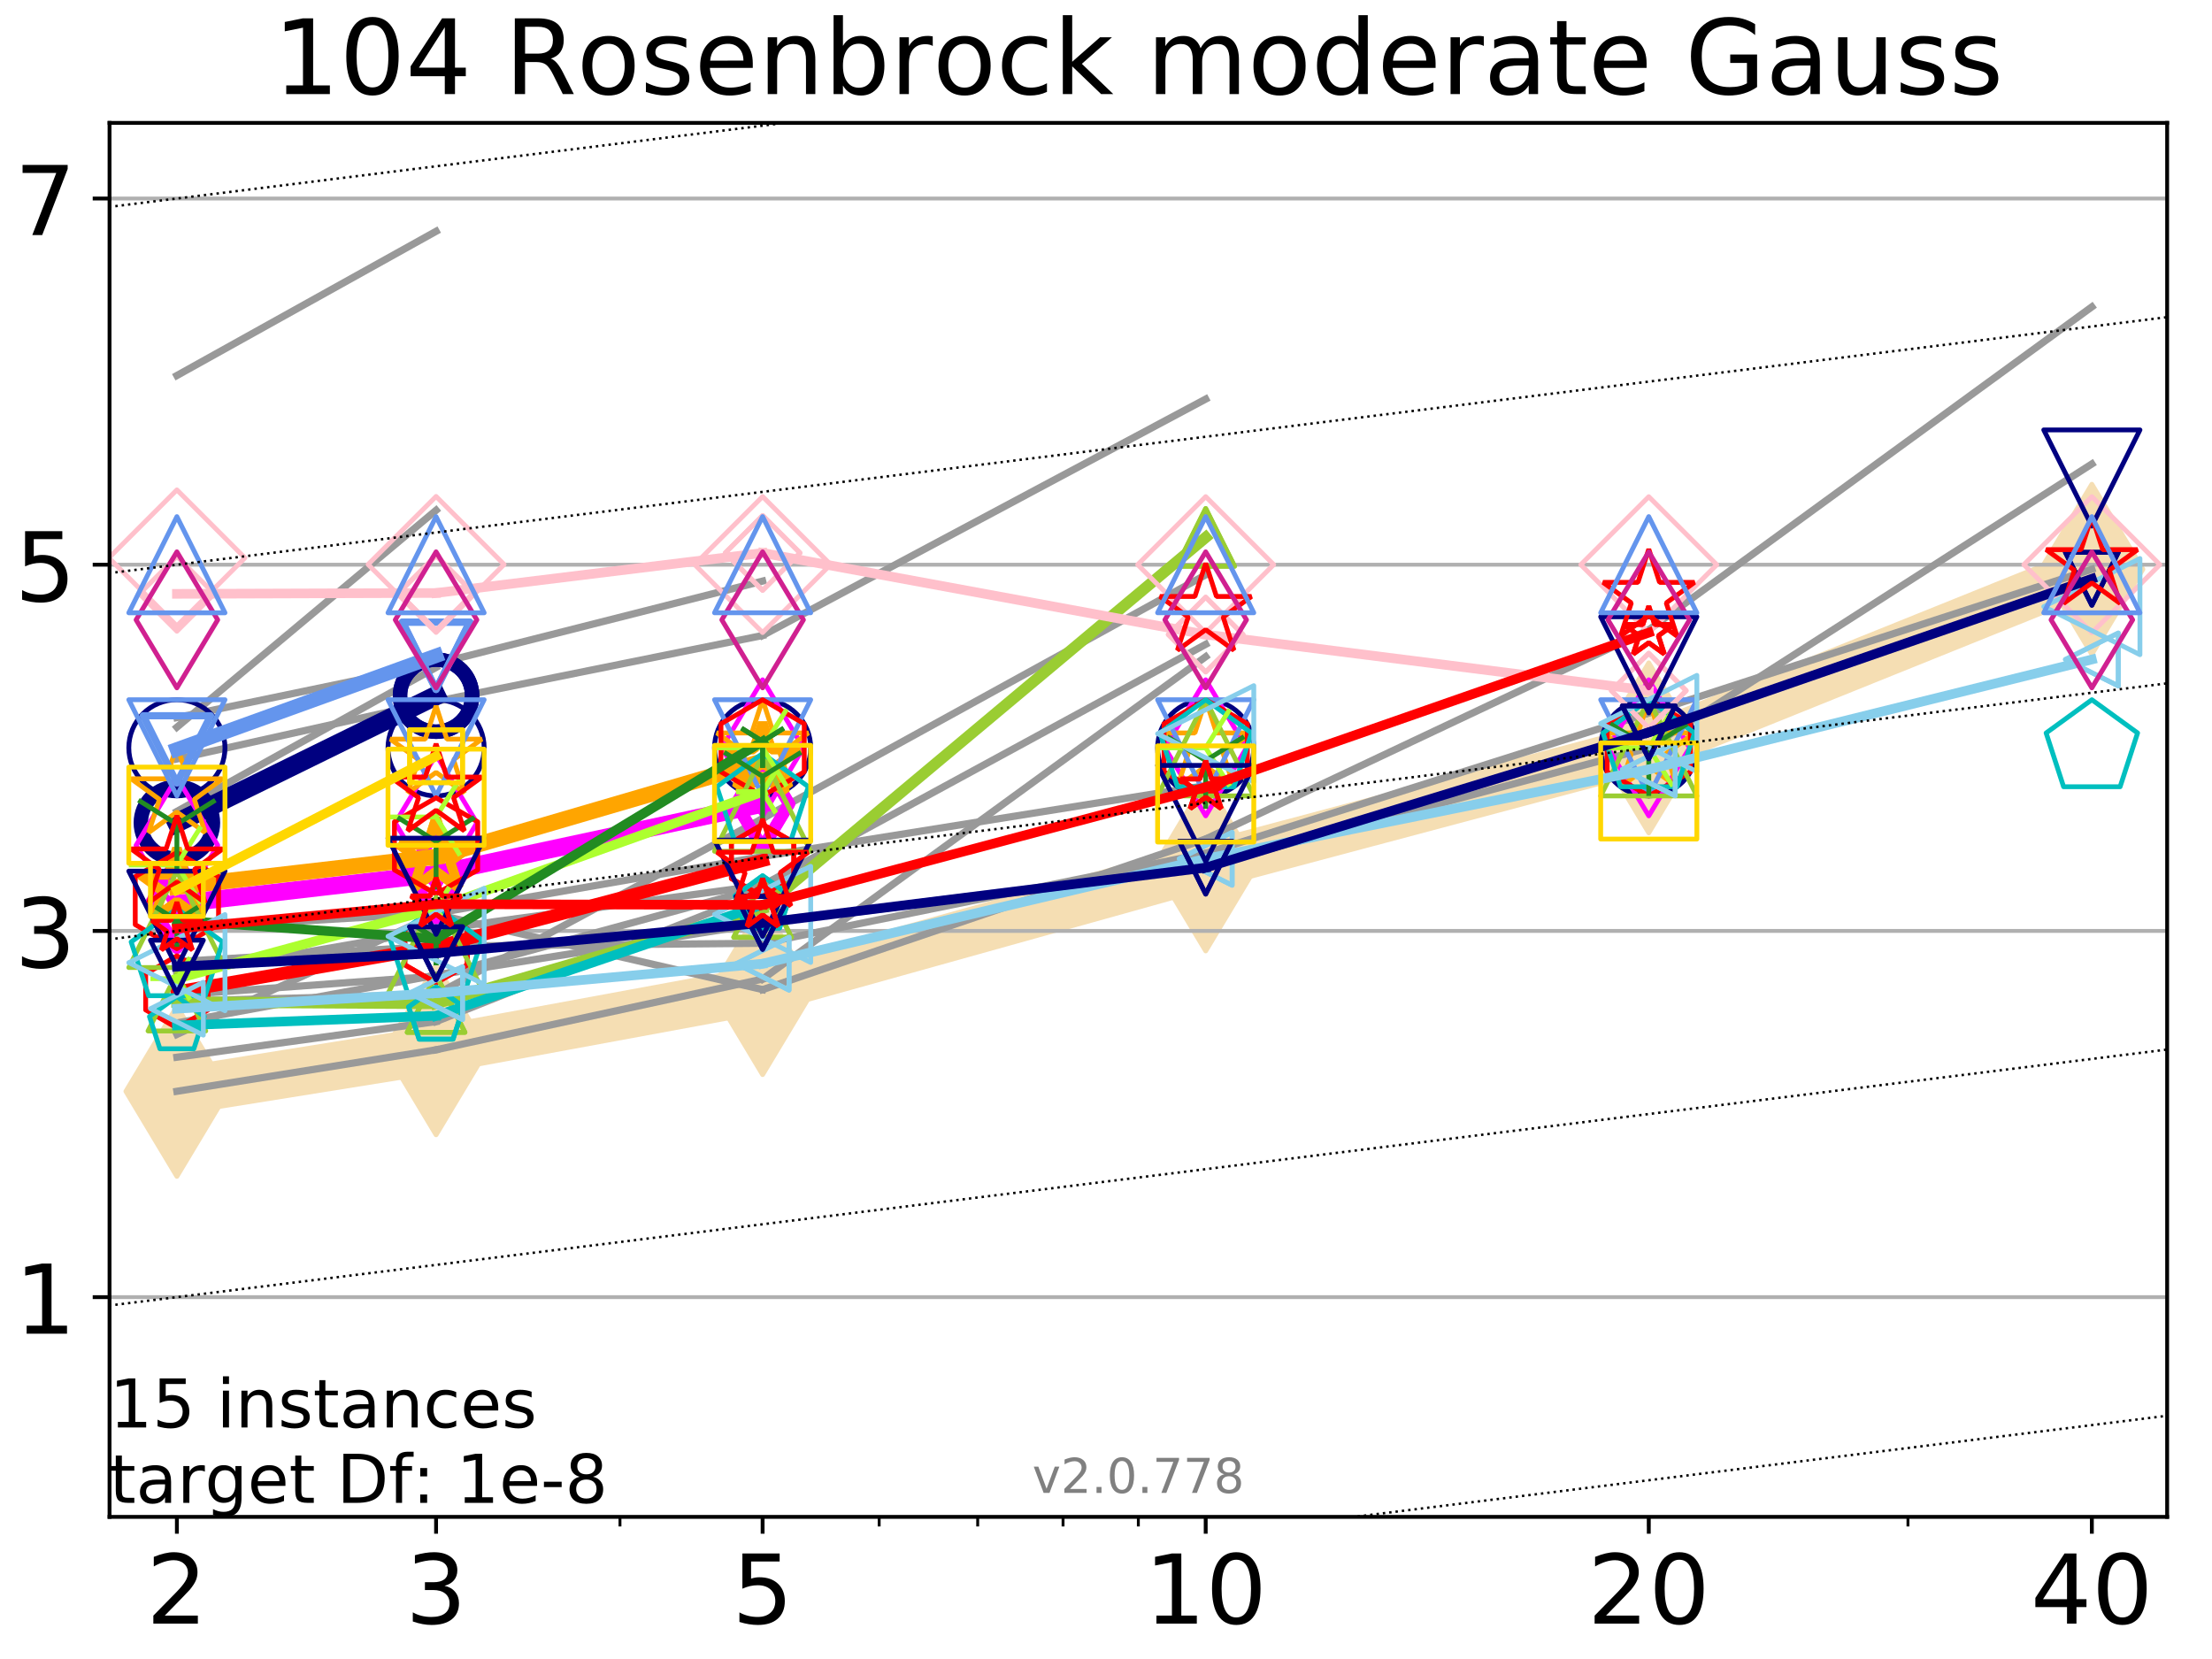 <?xml version="1.0" encoding="utf-8" standalone="no"?>
<!DOCTYPE svg PUBLIC "-//W3C//DTD SVG 1.1//EN"
  "http://www.w3.org/Graphics/SVG/1.1/DTD/svg11.dtd">
<!-- Created with matplotlib (http://matplotlib.org/) -->
<svg height="345pt" version="1.1" viewBox="0 0 460 345" width="460pt" xmlns="http://www.w3.org/2000/svg" xmlns:xlink="http://www.w3.org/1999/xlink">
 <defs>
  <style type="text/css">
*{stroke-linecap:butt;stroke-linejoin:round;}
  </style>
 </defs>
 <g id="figure_1">
  <g id="patch_1">
   <path d="M 0 345.6 
L 460.8 345.6 
L 460.8 0 
L 0 0 
z
" style="fill:#ffffff;"/>
  </g>
  <g id="axes_1">
   <g id="patch_2">
    <path d="M 22.78 315.44 
L 450.672 315.44 
L 450.672 25.56 
L 22.78 25.56 
z
" style="fill:#ffffff;"/>
   </g>
   <g id="line2d_1">
    <path clip-path="url(#ped9b3ef02f)" d="M 36.786 226.954 
L 90.685 218.309 
L 158.59 205.793 
L 250.732 180.073 
L 342.873 155.522 
L 435.015 118.385 
" style="fill:none;stroke:#f5deb3;stroke-linecap:square;stroke-width:10;"/>
    <defs>
     <path d="M -0 17.678 
L 10.607 0 
L 0 -17.678 
L -10.607 -0 
z
" id="mc5074633c5" style="stroke:#f5deb3;stroke-linejoin:miter;"/>
    </defs>
    <g clip-path="url(#ped9b3ef02f)">
     <use style="fill:#f5deb3;stroke:#f5deb3;stroke-linejoin:miter;" x="36.786" xlink:href="#mc5074633c5" y="226.954"/>
     <use style="fill:#f5deb3;stroke:#f5deb3;stroke-linejoin:miter;" x="90.685" xlink:href="#mc5074633c5" y="218.309"/>
     <use style="fill:#f5deb3;stroke:#f5deb3;stroke-linejoin:miter;" x="158.59" xlink:href="#mc5074633c5" y="205.793"/>
     <use style="fill:#f5deb3;stroke:#f5deb3;stroke-linejoin:miter;" x="250.732" xlink:href="#mc5074633c5" y="180.073"/>
     <use style="fill:#f5deb3;stroke:#f5deb3;stroke-linejoin:miter;" x="342.873" xlink:href="#mc5074633c5" y="155.522"/>
     <use style="fill:#f5deb3;stroke:#f5deb3;stroke-linejoin:miter;" x="435.015" xlink:href="#mc5074633c5" y="118.385"/>
    </g>
   </g>
   <g id="matplotlib.axis_1">
    <g id="xtick_1">
     <g id="line2d_2">
      <defs>
       <path d="M 0 0 
L 0 3.5 
" id="m9b0c7bf72a" style="stroke:#000000;stroke-width:0.8;"/>
      </defs>
      <g>
       <use style="stroke:#000000;stroke-width:0.8;" x="36.786" xlink:href="#m9b0c7bf72a" y="315.44"/>
      </g>
     </g>
     <g id="text_1">
      <!-- 2 -->
      <defs>
       <path d="M 19.188 8.297 
L 53.609 8.297 
L 53.609 0 
L 7.328 0 
L 7.328 8.297 
Q 12.938 14.109 22.625 23.891 
Q 32.328 33.688 34.812 36.531 
Q 39.547 41.844 41.422 45.531 
Q 43.312 49.219 43.312 52.781 
Q 43.312 58.594 39.234 62.25 
Q 35.156 65.922 28.609 65.922 
Q 23.969 65.922 18.812 64.312 
Q 13.672 62.703 7.812 59.422 
L 7.812 69.391 
Q 13.766 71.781 18.938 73 
Q 24.125 74.219 28.422 74.219 
Q 39.75 74.219 46.484 68.547 
Q 53.219 62.891 53.219 53.422 
Q 53.219 48.922 51.531 44.891 
Q 49.859 40.875 45.406 35.406 
Q 44.188 33.984 37.641 27.219 
Q 31.109 20.453 19.188 8.297 
z
" id="DejaVuSans-32"/>
      </defs>
      <g transform="translate(30.423 337.637)scale(0.2 -0.2)">
       <use xlink:href="#DejaVuSans-32"/>
      </g>
     </g>
    </g>
    <g id="xtick_2">
     <g id="line2d_3">
      <g>
       <use style="stroke:#000000;stroke-width:0.8;" x="90.685" xlink:href="#m9b0c7bf72a" y="315.44"/>
      </g>
     </g>
     <g id="text_2">
      <!-- 3 -->
      <defs>
       <path d="M 40.578 39.312 
Q 47.656 37.797 51.625 33 
Q 55.609 28.219 55.609 21.188 
Q 55.609 10.406 48.188 4.484 
Q 40.766 -1.422 27.094 -1.422 
Q 22.516 -1.422 17.656 -0.516 
Q 12.797 0.391 7.625 2.203 
L 7.625 11.719 
Q 11.719 9.328 16.594 8.109 
Q 21.484 6.891 26.812 6.891 
Q 36.078 6.891 40.938 10.547 
Q 45.797 14.203 45.797 21.188 
Q 45.797 27.641 41.281 31.266 
Q 36.766 34.906 28.719 34.906 
L 20.219 34.906 
L 20.219 43.016 
L 29.109 43.016 
Q 36.375 43.016 40.234 45.922 
Q 44.094 48.828 44.094 54.297 
Q 44.094 59.906 40.109 62.906 
Q 36.141 65.922 28.719 65.922 
Q 24.656 65.922 20.016 65.031 
Q 15.375 64.156 9.812 62.312 
L 9.812 71.094 
Q 15.438 72.656 20.344 73.438 
Q 25.25 74.219 29.594 74.219 
Q 40.828 74.219 47.359 69.109 
Q 53.906 64.016 53.906 55.328 
Q 53.906 49.266 50.438 45.094 
Q 46.969 40.922 40.578 39.312 
z
" id="DejaVuSans-33"/>
      </defs>
      <g transform="translate(84.323 337.637)scale(0.2 -0.2)">
       <use xlink:href="#DejaVuSans-33"/>
      </g>
     </g>
    </g>
    <g id="xtick_3">
     <g id="line2d_4">
      <g>
       <use style="stroke:#000000;stroke-width:0.8;" x="158.59" xlink:href="#m9b0c7bf72a" y="315.44"/>
      </g>
     </g>
     <g id="text_3">
      <!-- 5 -->
      <defs>
       <path d="M 10.797 72.906 
L 49.516 72.906 
L 49.516 64.594 
L 19.828 64.594 
L 19.828 46.734 
Q 21.969 47.469 24.109 47.828 
Q 26.266 48.188 28.422 48.188 
Q 40.625 48.188 47.75 41.5 
Q 54.891 34.812 54.891 23.391 
Q 54.891 11.625 47.562 5.094 
Q 40.234 -1.422 26.906 -1.422 
Q 22.312 -1.422 17.547 -0.641 
Q 12.797 0.141 7.719 1.703 
L 7.719 11.625 
Q 12.109 9.234 16.797 8.062 
Q 21.484 6.891 26.703 6.891 
Q 35.156 6.891 40.078 11.328 
Q 45.016 15.766 45.016 23.391 
Q 45.016 31 40.078 35.438 
Q 35.156 39.891 26.703 39.891 
Q 22.75 39.891 18.812 39.016 
Q 14.891 38.141 10.797 36.281 
z
" id="DejaVuSans-35"/>
      </defs>
      <g transform="translate(152.228 337.637)scale(0.2 -0.2)">
       <use xlink:href="#DejaVuSans-35"/>
      </g>
     </g>
    </g>
    <g id="xtick_4">
     <g id="line2d_5">
      <g>
       <use style="stroke:#000000;stroke-width:0.8;" x="250.732" xlink:href="#m9b0c7bf72a" y="315.44"/>
      </g>
     </g>
     <g id="text_4">
      <!-- 10 -->
      <defs>
       <path d="M 12.406 8.297 
L 28.516 8.297 
L 28.516 63.922 
L 10.984 60.406 
L 10.984 69.391 
L 28.422 72.906 
L 38.281 72.906 
L 38.281 8.297 
L 54.391 8.297 
L 54.391 0 
L 12.406 0 
z
" id="DejaVuSans-31"/>
       <path d="M 31.781 66.406 
Q 24.172 66.406 20.328 58.906 
Q 16.5 51.422 16.5 36.375 
Q 16.5 21.391 20.328 13.891 
Q 24.172 6.391 31.781 6.391 
Q 39.453 6.391 43.281 13.891 
Q 47.125 21.391 47.125 36.375 
Q 47.125 51.422 43.281 58.906 
Q 39.453 66.406 31.781 66.406 
z
M 31.781 74.219 
Q 44.047 74.219 50.516 64.516 
Q 56.984 54.828 56.984 36.375 
Q 56.984 17.969 50.516 8.266 
Q 44.047 -1.422 31.781 -1.422 
Q 19.531 -1.422 13.062 8.266 
Q 6.594 17.969 6.594 36.375 
Q 6.594 54.828 13.062 64.516 
Q 19.531 74.219 31.781 74.219 
z
" id="DejaVuSans-30"/>
      </defs>
      <g transform="translate(238.007 337.637)scale(0.2 -0.2)">
       <use xlink:href="#DejaVuSans-31"/>
       <use x="63.623" xlink:href="#DejaVuSans-30"/>
      </g>
     </g>
    </g>
    <g id="xtick_5">
     <g id="line2d_6">
      <g>
       <use style="stroke:#000000;stroke-width:0.8;" x="342.873" xlink:href="#m9b0c7bf72a" y="315.44"/>
      </g>
     </g>
     <g id="text_5">
      <!-- 20 -->
      <g transform="translate(330.148 337.637)scale(0.2 -0.2)">
       <use xlink:href="#DejaVuSans-32"/>
       <use x="63.623" xlink:href="#DejaVuSans-30"/>
      </g>
     </g>
    </g>
    <g id="xtick_6">
     <g id="line2d_7">
      <g>
       <use style="stroke:#000000;stroke-width:0.8;" x="435.015" xlink:href="#m9b0c7bf72a" y="315.44"/>
      </g>
     </g>
     <g id="text_6">
      <!-- 40 -->
      <defs>
       <path d="M 37.797 64.312 
L 12.891 25.391 
L 37.797 25.391 
z
M 35.203 72.906 
L 47.609 72.906 
L 47.609 25.391 
L 58.016 25.391 
L 58.016 17.188 
L 47.609 17.188 
L 47.609 0 
L 37.797 0 
L 37.797 17.188 
L 4.891 17.188 
L 4.891 26.703 
z
" id="DejaVuSans-34"/>
      </defs>
      <g transform="translate(422.29 337.637)scale(0.2 -0.2)">
       <use xlink:href="#DejaVuSans-34"/>
       <use x="63.623" xlink:href="#DejaVuSans-30"/>
      </g>
     </g>
    </g>
    <g id="xtick_7">
     <g id="line2d_8">
      <defs>
       <path d="M 0 0 
L 0 2 
" id="m0b71c08180" style="stroke:#000000;stroke-width:0.6;"/>
      </defs>
      <g>
       <use style="stroke:#000000;stroke-width:0.6;" x="36.786" xlink:href="#m0b71c08180" y="315.44"/>
      </g>
     </g>
    </g>
    <g id="xtick_8">
     <g id="line2d_9">
      <g>
       <use style="stroke:#000000;stroke-width:0.6;" x="90.685" xlink:href="#m0b71c08180" y="315.44"/>
      </g>
     </g>
    </g>
    <g id="xtick_9">
     <g id="line2d_10">
      <g>
       <use style="stroke:#000000;stroke-width:0.6;" x="128.927" xlink:href="#m0b71c08180" y="315.44"/>
      </g>
     </g>
    </g>
    <g id="xtick_10">
     <g id="line2d_11">
      <g>
       <use style="stroke:#000000;stroke-width:0.6;" x="158.59" xlink:href="#m0b71c08180" y="315.44"/>
      </g>
     </g>
    </g>
    <g id="xtick_11">
     <g id="line2d_12">
      <g>
       <use style="stroke:#000000;stroke-width:0.6;" x="182.827" xlink:href="#m0b71c08180" y="315.44"/>
      </g>
     </g>
    </g>
    <g id="xtick_12">
     <g id="line2d_13">
      <g>
       <use style="stroke:#000000;stroke-width:0.6;" x="203.318" xlink:href="#m0b71c08180" y="315.44"/>
      </g>
     </g>
    </g>
    <g id="xtick_13">
     <g id="line2d_14">
      <g>
       <use style="stroke:#000000;stroke-width:0.6;" x="221.069" xlink:href="#m0b71c08180" y="315.44"/>
      </g>
     </g>
    </g>
    <g id="xtick_14">
     <g id="line2d_15">
      <g>
       <use style="stroke:#000000;stroke-width:0.6;" x="236.726" xlink:href="#m0b71c08180" y="315.44"/>
      </g>
     </g>
    </g>
    <g id="xtick_15">
     <g id="line2d_16">
      <g>
       <use style="stroke:#000000;stroke-width:0.6;" x="342.873" xlink:href="#m0b71c08180" y="315.44"/>
      </g>
     </g>
    </g>
    <g id="xtick_16">
     <g id="line2d_17">
      <g>
       <use style="stroke:#000000;stroke-width:0.6;" x="396.773" xlink:href="#m0b71c08180" y="315.44"/>
      </g>
     </g>
    </g>
    <g id="xtick_17">
     <g id="line2d_18">
      <g>
       <use style="stroke:#000000;stroke-width:0.6;" x="435.015" xlink:href="#m0b71c08180" y="315.44"/>
      </g>
     </g>
    </g>
   </g>
   <g id="matplotlib.axis_2">
    <g id="ytick_1">
     <g id="line2d_19">
      <path clip-path="url(#ped9b3ef02f)" d="M 22.78 269.747 
L 450.672 269.747 
" style="fill:none;stroke:#b0b0b0;stroke-linecap:square;stroke-width:0.8;"/>
     </g>
     <g id="line2d_20">
      <defs>
       <path d="M 0 0 
L -3.5 0 
" id="mb1bafb7929" style="stroke:#000000;stroke-width:0.8;"/>
      </defs>
      <g>
       <use style="stroke:#000000;stroke-width:0.8;" x="22.78" xlink:href="#mb1bafb7929" y="269.747"/>
      </g>
     </g>
     <g id="text_7">
      <!-- 1 -->
      <g transform="translate(3.055 277.346)scale(0.2 -0.2)">
       <use xlink:href="#DejaVuSans-31"/>
      </g>
     </g>
    </g>
    <g id="ytick_2">
     <g id="line2d_21">
      <path clip-path="url(#ped9b3ef02f)" d="M 22.78 193.593 
L 450.672 193.593 
" style="fill:none;stroke:#b0b0b0;stroke-linecap:square;stroke-width:0.8;"/>
     </g>
     <g id="line2d_22">
      <g>
       <use style="stroke:#000000;stroke-width:0.8;" x="22.78" xlink:href="#mb1bafb7929" y="193.593"/>
      </g>
     </g>
     <g id="text_8">
      <!-- 3 -->
      <g transform="translate(3.055 201.192)scale(0.2 -0.2)">
       <use xlink:href="#DejaVuSans-33"/>
      </g>
     </g>
    </g>
    <g id="ytick_3">
     <g id="line2d_23">
      <path clip-path="url(#ped9b3ef02f)" d="M 22.78 117.439 
L 450.672 117.439 
" style="fill:none;stroke:#b0b0b0;stroke-linecap:square;stroke-width:0.8;"/>
     </g>
     <g id="line2d_24">
      <g>
       <use style="stroke:#000000;stroke-width:0.8;" x="22.78" xlink:href="#mb1bafb7929" y="117.439"/>
      </g>
     </g>
     <g id="text_9">
      <!-- 5 -->
      <g transform="translate(3.055 125.037)scale(0.2 -0.2)">
       <use xlink:href="#DejaVuSans-35"/>
      </g>
     </g>
    </g>
    <g id="ytick_4">
     <g id="line2d_25">
      <path clip-path="url(#ped9b3ef02f)" d="M 22.78 41.285 
L 450.672 41.285 
" style="fill:none;stroke:#b0b0b0;stroke-linecap:square;stroke-width:0.8;"/>
     </g>
     <g id="line2d_26">
      <g>
       <use style="stroke:#000000;stroke-width:0.8;" x="22.78" xlink:href="#mb1bafb7929" y="41.285"/>
      </g>
     </g>
     <g id="text_10">
      <!-- 7 -->
      <defs>
       <path d="M 8.203 72.906 
L 55.078 72.906 
L 55.078 68.703 
L 28.609 0 
L 18.312 0 
L 43.219 64.594 
L 8.203 64.594 
z
" id="DejaVuSans-37"/>
      </defs>
      <g transform="translate(3.055 48.883)scale(0.2 -0.2)">
       <use xlink:href="#DejaVuSans-37"/>
      </g>
     </g>
    </g>
   </g>
   <g id="line2d_27">
    <path clip-path="url(#ped9b3ef02f)" d="M 36.786 157.838 
L 90.685 145.855 
" style="fill:none;stroke:#999999;stroke-linecap:square;stroke-width:1.5;"/>
   </g>
   <g id="line2d_28">
    <path clip-path="url(#ped9b3ef02f)" d="M 90.685 145.855 
L 158.59 132.152 
" style="fill:none;stroke:#999999;stroke-linecap:square;stroke-width:1.5;"/>
   </g>
   <g id="line2d_29">
    <path clip-path="url(#ped9b3ef02f)" d="M 158.59 132.152 
L 250.732 82.993 
" style="fill:none;stroke:#999999;stroke-linecap:square;stroke-width:1.5;"/>
   </g>
   <g id="line2d_30">
    <path clip-path="url(#ped9b3ef02f)" d="M 250.732 82.993 
" style="fill:none;stroke:#999999;stroke-linecap:square;stroke-width:1.5;"/>
   </g>
   <g id="line2d_31"/>
   <g id="line2d_32"/>
   <g id="line2d_33">
    <path clip-path="url(#ped9b3ef02f)" d="M 36.786 212.721 
L 90.685 202.793 
" style="fill:none;stroke:#999999;stroke-linecap:square;stroke-width:1.5;"/>
   </g>
   <g id="line2d_34">
    <path clip-path="url(#ped9b3ef02f)" d="M 90.685 202.793 
L 158.59 191.993 
" style="fill:none;stroke:#999999;stroke-linecap:square;stroke-width:1.5;"/>
   </g>
   <g id="line2d_35">
    <path clip-path="url(#ped9b3ef02f)" d="M 158.59 191.993 
L 250.732 180.073 
" style="fill:none;stroke:#999999;stroke-linecap:square;stroke-width:1.5;"/>
   </g>
   <g id="line2d_36">
    <path clip-path="url(#ped9b3ef02f)" d="M 250.732 180.073 
L 342.873 155.522 
" style="fill:none;stroke:#999999;stroke-linecap:square;stroke-width:1.5;"/>
   </g>
   <g id="line2d_37">
    <path clip-path="url(#ped9b3ef02f)" d="M 342.873 155.522 
L 435.015 96.48 
" style="fill:none;stroke:#999999;stroke-linecap:square;stroke-width:1.5;"/>
   </g>
   <g id="line2d_38">
    <path clip-path="url(#ped9b3ef02f)" d="M 435.015 96.48 
" style="fill:none;stroke:#999999;stroke-linecap:square;stroke-width:1.5;"/>
   </g>
   <g id="line2d_39"/>
   <g id="line2d_40"/>
   <g id="line2d_41"/>
   <g id="line2d_42"/>
   <g id="line2d_43"/>
   <g id="line2d_44"/>
   <g id="line2d_45">
    <path clip-path="url(#ped9b3ef02f)" d="M 36.786 199.964 
L 90.685 196.761 
" style="fill:none;stroke:#999999;stroke-linecap:square;stroke-width:1.5;"/>
   </g>
   <g id="line2d_46">
    <path clip-path="url(#ped9b3ef02f)" d="M 90.685 196.761 
L 158.59 196.162 
" style="fill:none;stroke:#999999;stroke-linecap:square;stroke-width:1.5;"/>
   </g>
   <g id="line2d_47">
    <path clip-path="url(#ped9b3ef02f)" d="M 158.59 196.162 
L 250.732 177.456 
" style="fill:none;stroke:#999999;stroke-linecap:square;stroke-width:1.5;"/>
   </g>
   <g id="line2d_48">
    <path clip-path="url(#ped9b3ef02f)" d="M 250.732 177.456 
L 342.873 148.277 
" style="fill:none;stroke:#999999;stroke-linecap:square;stroke-width:1.5;"/>
   </g>
   <g id="line2d_49">
    <path clip-path="url(#ped9b3ef02f)" d="M 342.873 148.277 
L 435.015 118.385 
" style="fill:none;stroke:#999999;stroke-linecap:square;stroke-width:1.5;"/>
   </g>
   <g id="line2d_50">
    <path clip-path="url(#ped9b3ef02f)" d="M 435.015 118.385 
" style="fill:none;stroke:#999999;stroke-linecap:square;stroke-width:1.5;"/>
   </g>
   <g id="line2d_51"/>
   <g id="line2d_52"/>
   <g id="line2d_53">
    <path clip-path="url(#ped9b3ef02f)" d="M 36.786 206.922 
L 90.685 203.003 
" style="fill:none;stroke:#999999;stroke-linecap:square;stroke-width:1.5;"/>
   </g>
   <g id="line2d_54">
    <path clip-path="url(#ped9b3ef02f)" d="M 90.685 203.003 
L 158.59 184.498 
" style="fill:none;stroke:#999999;stroke-linecap:square;stroke-width:1.5;"/>
   </g>
   <g id="line2d_55">
    <path clip-path="url(#ped9b3ef02f)" d="M 158.59 184.498 
" style="fill:none;stroke:#999999;stroke-linecap:square;stroke-width:1.5;"/>
   </g>
   <g id="line2d_56"/>
   <g id="line2d_57"/>
   <g id="line2d_58">
    <path clip-path="url(#ped9b3ef02f)" d="M 36.786 38.562 
" style="fill:none;stroke:#999999;stroke-linecap:square;stroke-width:1.5;"/>
   </g>
   <g id="line2d_59">
    <path clip-path="url(#ped9b3ef02f)" d="M 158.59 35.15 
" style="fill:none;stroke:#999999;stroke-linecap:square;stroke-width:1.5;"/>
   </g>
   <g id="line2d_60"/>
   <g id="line2d_61"/>
   <g id="line2d_62"/>
   <g id="line2d_63"/>
   <g id="line2d_64">
    <path clip-path="url(#ped9b3ef02f)" d="M 36.786 149.227 
L 90.685 138.045 
" style="fill:none;stroke:#999999;stroke-linecap:square;stroke-width:1.5;"/>
   </g>
   <g id="line2d_65">
    <path clip-path="url(#ped9b3ef02f)" d="M 90.685 138.045 
L 158.59 120.841 
" style="fill:none;stroke:#999999;stroke-linecap:square;stroke-width:1.5;"/>
   </g>
   <g id="line2d_66">
    <path clip-path="url(#ped9b3ef02f)" d="M 158.59 120.841 
" style="fill:none;stroke:#999999;stroke-linecap:square;stroke-width:1.5;"/>
   </g>
   <g id="line2d_67"/>
   <g id="line2d_68"/>
   <g id="line2d_69">
    <path clip-path="url(#ped9b3ef02f)" d="M 36.786 226.942 
L 90.685 218.311 
" style="fill:none;stroke:#999999;stroke-linecap:square;stroke-width:1.5;"/>
   </g>
   <g id="line2d_70">
    <path clip-path="url(#ped9b3ef02f)" d="M 90.685 218.311 
L 158.59 203.6 
" style="fill:none;stroke:#999999;stroke-linecap:square;stroke-width:1.5;"/>
   </g>
   <g id="line2d_71">
    <path clip-path="url(#ped9b3ef02f)" d="M 158.59 203.6 
L 250.732 136.567 
" style="fill:none;stroke:#999999;stroke-linecap:square;stroke-width:1.5;"/>
   </g>
   <g id="line2d_72">
    <path clip-path="url(#ped9b3ef02f)" d="M 250.732 136.567 
" style="fill:none;stroke:#999999;stroke-linecap:square;stroke-width:1.5;"/>
   </g>
   <g id="line2d_73"/>
   <g id="line2d_74"/>
   <g id="line2d_75">
    <path clip-path="url(#ped9b3ef02f)" d="M 36.786 219.856 
L 90.685 212.443 
" style="fill:none;stroke:#999999;stroke-linecap:square;stroke-width:1.5;"/>
   </g>
   <g id="line2d_76">
    <path clip-path="url(#ped9b3ef02f)" d="M 90.685 212.443 
L 158.59 185.446 
" style="fill:none;stroke:#999999;stroke-linecap:square;stroke-width:1.5;"/>
   </g>
   <g id="line2d_77">
    <path clip-path="url(#ped9b3ef02f)" d="M 158.59 185.446 
" style="fill:none;stroke:#999999;stroke-linecap:square;stroke-width:1.5;"/>
   </g>
   <g id="line2d_78"/>
   <g id="line2d_79"/>
   <g id="line2d_80">
    <path clip-path="url(#ped9b3ef02f)" d="M 36.786 193.031 
L 90.685 189.908 
" style="fill:none;stroke:#999999;stroke-linecap:square;stroke-width:1.5;"/>
   </g>
   <g id="line2d_81">
    <path clip-path="url(#ped9b3ef02f)" d="M 90.685 189.908 
L 158.59 178.106 
" style="fill:none;stroke:#999999;stroke-linecap:square;stroke-width:1.5;"/>
   </g>
   <g id="line2d_82">
    <path clip-path="url(#ped9b3ef02f)" d="M 158.59 178.106 
L 250.732 163.368 
" style="fill:none;stroke:#999999;stroke-linecap:square;stroke-width:1.5;"/>
   </g>
   <g id="line2d_83">
    <path clip-path="url(#ped9b3ef02f)" d="M 250.732 163.368 
" style="fill:none;stroke:#999999;stroke-linecap:square;stroke-width:1.5;"/>
   </g>
   <g id="line2d_84"/>
   <g id="line2d_85"/>
   <g id="line2d_86">
    <path clip-path="url(#ped9b3ef02f)" d="M 36.786 202.676 
L 90.685 193.317 
" style="fill:none;stroke:#999999;stroke-linecap:square;stroke-width:1.5;"/>
   </g>
   <g id="line2d_87">
    <path clip-path="url(#ped9b3ef02f)" d="M 90.685 193.317 
L 158.59 184.081 
" style="fill:none;stroke:#999999;stroke-linecap:square;stroke-width:1.5;"/>
   </g>
   <g id="line2d_88">
    <path clip-path="url(#ped9b3ef02f)" d="M 158.59 184.081 
L 250.732 133.994 
" style="fill:none;stroke:#999999;stroke-linecap:square;stroke-width:1.5;"/>
   </g>
   <g id="line2d_89">
    <path clip-path="url(#ped9b3ef02f)" d="M 250.732 133.994 
" style="fill:none;stroke:#999999;stroke-linecap:square;stroke-width:1.5;"/>
   </g>
   <g id="line2d_90"/>
   <g id="line2d_91"/>
   <g id="line2d_92"/>
   <g id="line2d_93"/>
   <g id="line2d_94">
    <path clip-path="url(#ped9b3ef02f)" d="M 36.786 78.091 
L 90.685 48.101 
" style="fill:none;stroke:#999999;stroke-linecap:square;stroke-width:1.5;"/>
   </g>
   <g id="line2d_95">
    <path clip-path="url(#ped9b3ef02f)" d="M 90.685 48.101 
" style="fill:none;stroke:#999999;stroke-linecap:square;stroke-width:1.5;"/>
   </g>
   <g id="line2d_96"/>
   <g id="line2d_97"/>
   <g id="line2d_98">
    <path clip-path="url(#ped9b3ef02f)" d="M 36.786 151.226 
L 90.685 106.111 
" style="fill:none;stroke:#999999;stroke-linecap:square;stroke-width:1.5;"/>
   </g>
   <g id="line2d_99">
    <path clip-path="url(#ped9b3ef02f)" d="M 90.685 106.111 
" style="fill:none;stroke:#999999;stroke-linecap:square;stroke-width:1.5;"/>
   </g>
   <g id="line2d_100"/>
   <g id="line2d_101"/>
   <g id="line2d_102">
    <path clip-path="url(#ped9b3ef02f)" d="M 36.786 168.737 
L 90.685 138.799 
" style="fill:none;stroke:#999999;stroke-linecap:square;stroke-width:1.5;"/>
   </g>
   <g id="line2d_103">
    <path clip-path="url(#ped9b3ef02f)" d="M 90.685 138.799 
" style="fill:none;stroke:#999999;stroke-linecap:square;stroke-width:1.5;"/>
   </g>
   <g id="line2d_104"/>
   <g id="line2d_105"/>
   <g id="line2d_106"/>
   <g id="line2d_107"/>
   <g id="line2d_108">
    <path clip-path="url(#ped9b3ef02f)" d="M 36.786 133.735 
" style="fill:none;stroke:#999999;stroke-linecap:square;stroke-width:1.5;"/>
   </g>
   <g id="line2d_109"/>
   <g id="line2d_110"/>
   <g id="line2d_111">
    <path clip-path="url(#ped9b3ef02f)" d="M 36.786 208.191 
L 90.685 206.787 
" style="fill:none;stroke:#999999;stroke-linecap:square;stroke-width:1.5;"/>
   </g>
   <g id="line2d_112">
    <path clip-path="url(#ped9b3ef02f)" d="M 90.685 206.787 
L 158.59 170.219 
" style="fill:none;stroke:#999999;stroke-linecap:square;stroke-width:1.5;"/>
   </g>
   <g id="line2d_113">
    <path clip-path="url(#ped9b3ef02f)" d="M 158.59 170.219 
L 250.732 119.54 
" style="fill:none;stroke:#999999;stroke-linecap:square;stroke-width:1.5;"/>
   </g>
   <g id="line2d_114">
    <path clip-path="url(#ped9b3ef02f)" d="M 250.732 119.54 
" style="fill:none;stroke:#999999;stroke-linecap:square;stroke-width:1.5;"/>
   </g>
   <g id="line2d_115"/>
   <g id="line2d_116"/>
   <g id="line2d_117">
    <path clip-path="url(#ped9b3ef02f)" d="M 36.786 215.111 
L 90.685 190.133 
" style="fill:none;stroke:#999999;stroke-linecap:square;stroke-width:1.5;"/>
   </g>
   <g id="line2d_118">
    <path clip-path="url(#ped9b3ef02f)" d="M 90.685 190.133 
L 158.59 205.793 
" style="fill:none;stroke:#999999;stroke-linecap:square;stroke-width:1.5;"/>
   </g>
   <g id="line2d_119">
    <path clip-path="url(#ped9b3ef02f)" d="M 158.59 205.793 
L 250.732 174.474 
" style="fill:none;stroke:#999999;stroke-linecap:square;stroke-width:1.5;"/>
   </g>
   <g id="line2d_120">
    <path clip-path="url(#ped9b3ef02f)" d="M 250.732 174.474 
L 342.873 130.981 
" style="fill:none;stroke:#999999;stroke-linecap:square;stroke-width:1.5;"/>
   </g>
   <g id="line2d_121">
    <path clip-path="url(#ped9b3ef02f)" d="M 342.873 130.981 
L 435.015 63.812 
" style="fill:none;stroke:#999999;stroke-linecap:square;stroke-width:1.5;"/>
   </g>
   <g id="line2d_122">
    <path clip-path="url(#ped9b3ef02f)" d="M 435.015 63.812 
" style="fill:none;stroke:#999999;stroke-linecap:square;stroke-width:1.5;"/>
   </g>
   <g id="line2d_123"/>
   <g id="line2d_124"/>
   <g id="line2d_125">
    <path clip-path="url(#ped9b3ef02f)" d="M 36.786 171.104 
L 90.685 144.667 
" style="fill:none;stroke:#000080;stroke-linecap:square;stroke-width:4;"/>
    <defs>
     <path d="M 0 7.5 
C 1.989 7.5 3.897 6.71 5.303 5.303 
C 6.71 3.897 7.5 1.989 7.5 0 
C 7.5 -1.989 6.71 -3.897 5.303 -5.303 
C 3.897 -6.71 1.989 -7.5 0 -7.5 
C -1.989 -7.5 -3.897 -6.71 -5.303 -5.303 
C -6.71 -3.897 -7.5 -1.989 -7.5 0 
C -7.5 1.989 -6.71 3.897 -5.303 5.303 
C -3.897 6.71 -1.989 7.5 0 7.5 
z
" id="m80b2c075c3" style="stroke:#000080;stroke-width:3;"/>
    </defs>
    <g clip-path="url(#ped9b3ef02f)">
     <use style="fill:none;stroke:#000080;stroke-width:3;" x="36.786" xlink:href="#m80b2c075c3" y="171.104"/>
     <use style="fill:none;stroke:#000080;stroke-width:3;" x="90.685" xlink:href="#m80b2c075c3" y="144.667"/>
    </g>
   </g>
   <g id="line2d_126">
    <path clip-path="url(#ped9b3ef02f)" d="M 90.685 144.667 
" style="fill:none;stroke:#000080;stroke-linecap:square;stroke-width:4;"/>
    <g clip-path="url(#ped9b3ef02f)">
     <use style="fill:none;stroke:#000080;stroke-width:3;" x="90.685" xlink:href="#m80b2c075c3" y="144.667"/>
    </g>
   </g>
   <g id="line2d_127"/>
   <g id="line2d_128">
    <defs>
     <path d="M 0 10 
C 2.652 10 5.196 8.946 7.071 7.071 
C 8.946 5.196 10 2.652 10 0 
C 10 -2.652 8.946 -5.196 7.071 -7.071 
C 5.196 -8.946 2.652 -10 0 -10 
C -2.652 -10 -5.196 -8.946 -7.071 -7.071 
C -8.946 -5.196 -10 -2.652 -10 0 
C -10 2.652 -8.946 5.196 -7.071 7.071 
C -5.196 8.946 -2.652 10 0 10 
z
" id="mbd36671759" style="stroke:#000080;"/>
    </defs>
    <g clip-path="url(#ped9b3ef02f)">
     <use style="fill:none;stroke:#000080;" x="36.786" xlink:href="#mbd36671759" y="155.514"/>
     <use style="fill:none;stroke:#000080;" x="90.685" xlink:href="#mbd36671759" y="155.515"/>
     <use style="fill:none;stroke:#000080;" x="158.59" xlink:href="#mbd36671759" y="155.515"/>
     <use style="fill:none;stroke:#000080;" x="250.732" xlink:href="#mbd36671759" y="155.516"/>
     <use style="fill:none;stroke:#000080;" x="342.873" xlink:href="#mbd36671759" y="155.516"/>
    </g>
   </g>
   <g id="line2d_129">
    <path clip-path="url(#ped9b3ef02f)" d="M 36.786 187.957 
L 90.685 181.735 
" style="fill:none;stroke:#ff00ff;stroke-linecap:square;stroke-width:3.667;"/>
    <defs>
     <path d="M -0 9.192 
L 5.515 0 
L 0 -9.192 
L -5.515 -0 
z
" id="m8743dda302" style="stroke:#ff00ff;stroke-linejoin:miter;stroke-width:2.5;"/>
    </defs>
    <g clip-path="url(#ped9b3ef02f)">
     <use style="fill:none;stroke:#ff00ff;stroke-linejoin:miter;stroke-width:2.5;" x="36.786" xlink:href="#m8743dda302" y="187.957"/>
     <use style="fill:none;stroke:#ff00ff;stroke-linejoin:miter;stroke-width:2.5;" x="90.685" xlink:href="#m8743dda302" y="181.735"/>
    </g>
   </g>
   <g id="line2d_130">
    <path clip-path="url(#ped9b3ef02f)" d="M 90.685 181.735 
L 158.59 167.163 
" style="fill:none;stroke:#ff00ff;stroke-linecap:square;stroke-width:3.667;"/>
    <g clip-path="url(#ped9b3ef02f)">
     <use style="fill:none;stroke:#ff00ff;stroke-linejoin:miter;stroke-width:2.5;" x="90.685" xlink:href="#m8743dda302" y="181.735"/>
     <use style="fill:none;stroke:#ff00ff;stroke-linejoin:miter;stroke-width:2.5;" x="158.59" xlink:href="#m8743dda302" y="167.163"/>
    </g>
   </g>
   <g id="line2d_131">
    <path clip-path="url(#ped9b3ef02f)" d="M 158.59 167.163 
" style="fill:none;stroke:#ff00ff;stroke-linecap:square;stroke-width:3.667;"/>
    <g clip-path="url(#ped9b3ef02f)">
     <use style="fill:none;stroke:#ff00ff;stroke-linejoin:miter;stroke-width:2.5;" x="158.59" xlink:href="#m8743dda302" y="167.163"/>
    </g>
   </g>
   <g id="line2d_132"/>
   <g id="line2d_133">
    <defs>
     <path d="M -0 14.142 
L 8.485 0 
L -0 -14.142 
L -8.485 -0 
z
" id="md87b5554cc" style="stroke:#ff00ff;stroke-linejoin:miter;"/>
    </defs>
    <g clip-path="url(#ped9b3ef02f)">
     <use style="fill:none;stroke:#ff00ff;stroke-linejoin:miter;" x="36.786" xlink:href="#md87b5554cc" y="175.791"/>
     <use style="fill:none;stroke:#ff00ff;stroke-linejoin:miter;" x="90.685" xlink:href="#md87b5554cc" y="171.124"/>
     <use style="fill:none;stroke:#ff00ff;stroke-linejoin:miter;" x="158.59" xlink:href="#md87b5554cc" y="155.515"/>
     <use style="fill:none;stroke:#ff00ff;stroke-linejoin:miter;" x="250.732" xlink:href="#md87b5554cc" y="155.516"/>
     <use style="fill:none;stroke:#ff00ff;stroke-linejoin:miter;" x="342.873" xlink:href="#md87b5554cc" y="155.516"/>
    </g>
   </g>
   <g id="line2d_134">
    <path clip-path="url(#ped9b3ef02f)" d="M 36.786 184.408 
L 90.685 178.17 
" style="fill:none;stroke:#ffa500;stroke-linecap:square;stroke-width:3.333;"/>
    <defs>
     <path d="M 0 -8 
L -1.796 -2.472 
L -7.608 -2.472 
L -2.906 0.944 
L -4.702 6.472 
L -0 3.056 
L 4.702 6.472 
L 2.906 0.944 
L 7.608 -2.472 
L 1.796 -2.472 
z
" id="m271302d470" style="stroke:#ffa500;stroke-linejoin:bevel;stroke-width:2;"/>
    </defs>
    <g clip-path="url(#ped9b3ef02f)">
     <use style="fill:none;stroke:#ffa500;stroke-linejoin:bevel;stroke-width:2;" x="36.786" xlink:href="#m271302d470" y="184.408"/>
     <use style="fill:none;stroke:#ffa500;stroke-linejoin:bevel;stroke-width:2;" x="90.685" xlink:href="#m271302d470" y="178.17"/>
    </g>
   </g>
   <g id="line2d_135">
    <path clip-path="url(#ped9b3ef02f)" d="M 90.685 178.17 
L 158.59 158.315 
" style="fill:none;stroke:#ffa500;stroke-linecap:square;stroke-width:3.333;"/>
    <g clip-path="url(#ped9b3ef02f)">
     <use style="fill:none;stroke:#ffa500;stroke-linejoin:bevel;stroke-width:2;" x="90.685" xlink:href="#m271302d470" y="178.17"/>
     <use style="fill:none;stroke:#ffa500;stroke-linejoin:bevel;stroke-width:2;" x="158.59" xlink:href="#m271302d470" y="158.315"/>
    </g>
   </g>
   <g id="line2d_136">
    <path clip-path="url(#ped9b3ef02f)" d="M 158.59 158.315 
" style="fill:none;stroke:#ffa500;stroke-linecap:square;stroke-width:3.333;"/>
    <g clip-path="url(#ped9b3ef02f)">
     <use style="fill:none;stroke:#ffa500;stroke-linejoin:bevel;stroke-width:2;" x="158.59" xlink:href="#m271302d470" y="158.315"/>
    </g>
   </g>
   <g id="line2d_137"/>
   <g id="line2d_138">
    <defs>
     <path d="M 0 -10 
L -2.245 -3.09 
L -9.511 -3.09 
L -3.633 1.18 
L -5.878 8.09 
L -0 3.82 
L 5.878 8.09 
L 3.633 1.18 
L 9.511 -3.09 
L 2.245 -3.09 
z
" id="mea8cc3baad" style="stroke:#ffa500;stroke-linejoin:bevel;"/>
    </defs>
    <g clip-path="url(#ped9b3ef02f)">
     <use style="fill:none;stroke:#ffa500;stroke-linejoin:bevel;" x="36.786" xlink:href="#mea8cc3baad" y="165.047"/>
     <use style="fill:none;stroke:#ffa500;stroke-linejoin:bevel;" x="90.685" xlink:href="#mea8cc3baad" y="156.8"/>
     <use style="fill:none;stroke:#ffa500;stroke-linejoin:bevel;" x="158.59" xlink:href="#mea8cc3baad" y="155.515"/>
     <use style="fill:none;stroke:#ffa500;stroke-linejoin:bevel;" x="250.732" xlink:href="#mea8cc3baad" y="155.516"/>
     <use style="fill:none;stroke:#ffa500;stroke-linejoin:bevel;" x="342.873" xlink:href="#mea8cc3baad" y="155.516"/>
    </g>
   </g>
   <g id="line2d_139">
    <path clip-path="url(#ped9b3ef02f)" d="M 36.786 155.843 
L 90.685 136.371 
" style="fill:none;stroke:#6495ed;stroke-linecap:square;stroke-width:3;"/>
    <defs>
     <path d="M -0 7 
L 7 -7 
L -7 -7 
z
" id="m04a2a8229f" style="stroke:#6495ed;stroke-linejoin:miter;stroke-width:1.5;"/>
    </defs>
    <g clip-path="url(#ped9b3ef02f)">
     <use style="fill:none;stroke:#6495ed;stroke-linejoin:miter;stroke-width:1.5;" x="36.786" xlink:href="#m04a2a8229f" y="155.843"/>
     <use style="fill:none;stroke:#6495ed;stroke-linejoin:miter;stroke-width:1.5;" x="90.685" xlink:href="#m04a2a8229f" y="136.371"/>
    </g>
   </g>
   <g id="line2d_140">
    <path clip-path="url(#ped9b3ef02f)" d="M 90.685 136.371 
" style="fill:none;stroke:#6495ed;stroke-linecap:square;stroke-width:3;"/>
    <g clip-path="url(#ped9b3ef02f)">
     <use style="fill:none;stroke:#6495ed;stroke-linejoin:miter;stroke-width:1.5;" x="90.685" xlink:href="#m04a2a8229f" y="136.371"/>
    </g>
   </g>
   <g id="line2d_141"/>
   <g id="line2d_142">
    <defs>
     <path d="M -0 10 
L 10 -10 
L -10 -10 
z
" id="me3a68ea916" style="stroke:#6495ed;stroke-linejoin:miter;"/>
    </defs>
    <g clip-path="url(#ped9b3ef02f)">
     <use style="fill:none;stroke:#6495ed;stroke-linejoin:miter;" x="36.786" xlink:href="#me3a68ea916" y="155.514"/>
     <use style="fill:none;stroke:#6495ed;stroke-linejoin:miter;" x="90.685" xlink:href="#me3a68ea916" y="155.515"/>
     <use style="fill:none;stroke:#6495ed;stroke-linejoin:miter;" x="158.59" xlink:href="#me3a68ea916" y="155.515"/>
     <use style="fill:none;stroke:#6495ed;stroke-linejoin:miter;" x="250.732" xlink:href="#me3a68ea916" y="155.516"/>
     <use style="fill:none;stroke:#6495ed;stroke-linejoin:miter;" x="342.873" xlink:href="#me3a68ea916" y="155.516"/>
    </g>
   </g>
   <g id="line2d_143">
    <path clip-path="url(#ped9b3ef02f)" d="M 36.786 206.266 
L 90.685 196.903 
" style="fill:none;stroke:#ff0000;stroke-linecap:square;stroke-width:2.667;"/>
    <defs>
     <path d="M 0 -7.5 
L -6.495 -3.75 
L -6.495 3.75 
L -0 7.5 
L 6.495 3.75 
L 6.495 -3.75 
z
" id="ma93a6671c7" style="stroke:#ff0000;stroke-linejoin:miter;"/>
    </defs>
    <g clip-path="url(#ped9b3ef02f)">
     <use style="fill:none;stroke:#ff0000;stroke-linejoin:miter;" x="36.786" xlink:href="#ma93a6671c7" y="206.266"/>
     <use style="fill:none;stroke:#ff0000;stroke-linejoin:miter;" x="90.685" xlink:href="#ma93a6671c7" y="196.903"/>
    </g>
   </g>
   <g id="line2d_144">
    <path clip-path="url(#ped9b3ef02f)" d="M 90.685 196.903 
L 158.59 178.95 
" style="fill:none;stroke:#ff0000;stroke-linecap:square;stroke-width:2.667;"/>
    <g clip-path="url(#ped9b3ef02f)">
     <use style="fill:none;stroke:#ff0000;stroke-linejoin:miter;" x="90.685" xlink:href="#ma93a6671c7" y="196.903"/>
     <use style="fill:none;stroke:#ff0000;stroke-linejoin:miter;" x="158.59" xlink:href="#ma93a6671c7" y="178.95"/>
    </g>
   </g>
   <g id="line2d_145">
    <path clip-path="url(#ped9b3ef02f)" d="M 158.59 178.95 
" style="fill:none;stroke:#ff0000;stroke-linecap:square;stroke-width:2.667;"/>
    <g clip-path="url(#ped9b3ef02f)">
     <use style="fill:none;stroke:#ff0000;stroke-linejoin:miter;" x="158.59" xlink:href="#ma93a6671c7" y="178.95"/>
    </g>
   </g>
   <g id="line2d_146"/>
   <g id="line2d_147">
    <defs>
     <path d="M 0 -10 
L -8.66 -5 
L -8.66 5 
L -0 10 
L 8.66 5 
L 8.66 -5 
z
" id="mf3497e9d87" style="stroke:#ff0000;stroke-linejoin:miter;"/>
    </defs>
    <g clip-path="url(#ped9b3ef02f)">
     <use style="fill:none;stroke:#ff0000;stroke-linejoin:miter;" x="36.786" xlink:href="#mf3497e9d87" y="187.284"/>
     <use style="fill:none;stroke:#ff0000;stroke-linejoin:miter;" x="90.685" xlink:href="#mf3497e9d87" y="175.903"/>
     <use style="fill:none;stroke:#ff0000;stroke-linejoin:miter;" x="158.59" xlink:href="#mf3497e9d87" y="155.515"/>
     <use style="fill:none;stroke:#ff0000;stroke-linejoin:miter;" x="250.732" xlink:href="#mf3497e9d87" y="155.515"/>
     <use style="fill:none;stroke:#ff0000;stroke-linejoin:miter;" x="342.873" xlink:href="#mf3497e9d87" y="155.516"/>
    </g>
   </g>
   <g id="line2d_148">
    <path clip-path="url(#ped9b3ef02f)" d="M 36.786 208.395 
L 90.685 208.68 
" style="fill:none;stroke:#9acd32;stroke-linecap:square;stroke-width:2.333;"/>
    <defs>
     <path d="M 0 -6 
L -6 6 
L 6 6 
z
" id="m4f63a649be" style="stroke:#9acd32;stroke-linejoin:miter;"/>
    </defs>
    <g clip-path="url(#ped9b3ef02f)">
     <use style="fill:none;stroke:#9acd32;stroke-linejoin:miter;" x="36.786" xlink:href="#m4f63a649be" y="208.395"/>
     <use style="fill:none;stroke:#9acd32;stroke-linejoin:miter;" x="90.685" xlink:href="#m4f63a649be" y="208.68"/>
    </g>
   </g>
   <g id="line2d_149">
    <path clip-path="url(#ped9b3ef02f)" d="M 90.685 208.68 
L 158.59 188.915 
" style="fill:none;stroke:#9acd32;stroke-linecap:square;stroke-width:2.333;"/>
    <g clip-path="url(#ped9b3ef02f)">
     <use style="fill:none;stroke:#9acd32;stroke-linejoin:miter;" x="90.685" xlink:href="#m4f63a649be" y="208.68"/>
     <use style="fill:none;stroke:#9acd32;stroke-linejoin:miter;" x="158.59" xlink:href="#m4f63a649be" y="188.915"/>
    </g>
   </g>
   <g id="line2d_150">
    <path clip-path="url(#ped9b3ef02f)" d="M 158.59 188.915 
L 250.732 111.755 
" style="fill:none;stroke:#9acd32;stroke-linecap:square;stroke-width:2.333;"/>
    <g clip-path="url(#ped9b3ef02f)">
     <use style="fill:none;stroke:#9acd32;stroke-linejoin:miter;" x="158.59" xlink:href="#m4f63a649be" y="188.915"/>
     <use style="fill:none;stroke:#9acd32;stroke-linejoin:miter;" x="250.732" xlink:href="#m4f63a649be" y="111.755"/>
    </g>
   </g>
   <g id="line2d_151">
    <path clip-path="url(#ped9b3ef02f)" d="M 250.732 111.755 
" style="fill:none;stroke:#9acd32;stroke-linecap:square;stroke-width:2.333;"/>
    <g clip-path="url(#ped9b3ef02f)">
     <use style="fill:none;stroke:#9acd32;stroke-linejoin:miter;" x="250.732" xlink:href="#m4f63a649be" y="111.755"/>
    </g>
   </g>
   <g id="line2d_152"/>
   <g id="line2d_153">
    <defs>
     <path d="M 0 -10 
L -10 10 
L 10 10 
z
" id="m3533462ce3" style="stroke:#9acd32;stroke-linejoin:miter;"/>
    </defs>
    <g clip-path="url(#ped9b3ef02f)">
     <use style="fill:none;stroke:#9acd32;stroke-linejoin:miter;" x="36.786" xlink:href="#m3533462ce3" y="191.203"/>
     <use style="fill:none;stroke:#9acd32;stroke-linejoin:miter;" x="90.685" xlink:href="#m3533462ce3" y="196.602"/>
     <use style="fill:none;stroke:#9acd32;stroke-linejoin:miter;" x="158.59" xlink:href="#m3533462ce3" y="167.031"/>
     <use style="fill:none;stroke:#9acd32;stroke-linejoin:miter;" x="250.732" xlink:href="#m3533462ce3" y="155.515"/>
     <use style="fill:none;stroke:#9acd32;stroke-linejoin:miter;" x="342.873" xlink:href="#m3533462ce3" y="155.516"/>
    </g>
   </g>
   <g id="line2d_154">
    <path clip-path="url(#ped9b3ef02f)" d="M 36.786 213.248 
L 90.685 211.247 
" style="fill:none;stroke:#00bfbf;stroke-linecap:square;stroke-width:2;"/>
    <defs>
     <path d="M 0 -6 
L -5.706 -1.854 
L -3.527 4.854 
L 3.527 4.854 
L 5.706 -1.854 
z
" id="m1cb8a86490" style="stroke:#00bfbf;stroke-linejoin:miter;"/>
    </defs>
    <g clip-path="url(#ped9b3ef02f)">
     <use style="fill:none;stroke:#00bfbf;stroke-linejoin:miter;" x="36.786" xlink:href="#m1cb8a86490" y="213.248"/>
     <use style="fill:none;stroke:#00bfbf;stroke-linejoin:miter;" x="90.685" xlink:href="#m1cb8a86490" y="211.247"/>
    </g>
   </g>
   <g id="line2d_155">
    <path clip-path="url(#ped9b3ef02f)" d="M 90.685 211.247 
L 158.59 188.124 
" style="fill:none;stroke:#00bfbf;stroke-linecap:square;stroke-width:2;"/>
    <g clip-path="url(#ped9b3ef02f)">
     <use style="fill:none;stroke:#00bfbf;stroke-linejoin:miter;" x="90.685" xlink:href="#m1cb8a86490" y="211.247"/>
     <use style="fill:none;stroke:#00bfbf;stroke-linejoin:miter;" x="158.59" xlink:href="#m1cb8a86490" y="188.124"/>
    </g>
   </g>
   <g id="line2d_156">
    <path clip-path="url(#ped9b3ef02f)" d="M 158.59 188.124 
" style="fill:none;stroke:#00bfbf;stroke-linecap:square;stroke-width:2;"/>
    <g clip-path="url(#ped9b3ef02f)">
     <use style="fill:none;stroke:#00bfbf;stroke-linejoin:miter;" x="158.59" xlink:href="#m1cb8a86490" y="188.124"/>
    </g>
   </g>
   <g id="line2d_157"/>
   <g id="line2d_158">
    <defs>
     <path d="M 0 -10 
L -9.511 -3.09 
L -5.878 8.09 
L 5.878 8.09 
L 9.511 -3.09 
z
" id="m950aca432e" style="stroke:#00bfbf;stroke-linejoin:miter;"/>
    </defs>
    <g clip-path="url(#ped9b3ef02f)">
     <use style="fill:none;stroke:#00bfbf;stroke-linejoin:miter;" x="36.786" xlink:href="#m950aca432e" y="198.968"/>
     <use style="fill:none;stroke:#00bfbf;stroke-linejoin:miter;" x="90.685" xlink:href="#m950aca432e" y="198.535"/>
     <use style="fill:none;stroke:#00bfbf;stroke-linejoin:miter;" x="158.59" xlink:href="#m950aca432e" y="166.691"/>
     <use style="fill:none;stroke:#00bfbf;stroke-linejoin:miter;" x="250.732" xlink:href="#m950aca432e" y="155.515"/>
     <use style="fill:none;stroke:#00bfbf;stroke-linejoin:miter;" x="342.873" xlink:href="#m950aca432e" y="155.516"/>
     <use style="fill:none;stroke:#00bfbf;stroke-linejoin:miter;" x="435.015" xlink:href="#m950aca432e" y="155.516"/>
    </g>
   </g>
   <g id="line2d_159">
    <path clip-path="url(#ped9b3ef02f)" d="M 36.786 203.52 
L 90.685 188.899 
" style="fill:none;stroke:#adff2f;stroke-linecap:square;stroke-width:2;"/>
    <defs>
     <path d="M 0 0 
L -5.5 -0 
M 0 0 
L 2.75 4.4 
M 0 0 
L 2.75 -4.4 
" id="mf51580622a" style="stroke:#adff2f;"/>
    </defs>
    <g clip-path="url(#ped9b3ef02f)">
     <use style="fill:none;stroke:#adff2f;" x="36.786" xlink:href="#mf51580622a" y="203.52"/>
     <use style="fill:none;stroke:#adff2f;" x="90.685" xlink:href="#mf51580622a" y="188.899"/>
    </g>
   </g>
   <g id="line2d_160">
    <path clip-path="url(#ped9b3ef02f)" d="M 90.685 188.899 
L 158.59 164.666 
" style="fill:none;stroke:#adff2f;stroke-linecap:square;stroke-width:2;"/>
    <g clip-path="url(#ped9b3ef02f)">
     <use style="fill:none;stroke:#adff2f;" x="90.685" xlink:href="#mf51580622a" y="188.899"/>
     <use style="fill:none;stroke:#adff2f;" x="158.59" xlink:href="#mf51580622a" y="164.666"/>
    </g>
   </g>
   <g id="line2d_161">
    <path clip-path="url(#ped9b3ef02f)" d="M 158.59 164.666 
" style="fill:none;stroke:#adff2f;stroke-linecap:square;stroke-width:2;"/>
    <g clip-path="url(#ped9b3ef02f)">
     <use style="fill:none;stroke:#adff2f;" x="158.59" xlink:href="#mf51580622a" y="164.666"/>
    </g>
   </g>
   <g id="line2d_162"/>
   <g id="line2d_163">
    <defs>
     <path d="M 0 0 
L -10 -0 
M 0 0 
L 5 8 
M 0 0 
L 5 -8 
" id="m3fee179d54" style="stroke:#adff2f;"/>
    </defs>
    <g clip-path="url(#ped9b3ef02f)">
     <use style="fill:none;stroke:#adff2f;" x="36.786" xlink:href="#m3fee179d54" y="179.881"/>
     <use style="fill:none;stroke:#adff2f;" x="90.685" xlink:href="#m3fee179d54" y="169.898"/>
     <use style="fill:none;stroke:#adff2f;" x="158.59" xlink:href="#m3fee179d54" y="155.515"/>
     <use style="fill:none;stroke:#adff2f;" x="250.732" xlink:href="#m3fee179d54" y="155.515"/>
     <use style="fill:none;stroke:#adff2f;" x="342.873" xlink:href="#m3fee179d54" y="155.516"/>
    </g>
   </g>
   <g id="line2d_164">
    <path clip-path="url(#ped9b3ef02f)" d="M 36.786 191.381 
L 90.685 195.244 
" style="fill:none;stroke:#228b22;stroke-linecap:square;stroke-width:2;"/>
    <defs>
     <path d="M 0 0 
L 0 5.5 
M 0 0 
L 4.4 -2.75 
M 0 0 
L -4.4 -2.75 
" id="m937d0bbd4b" style="stroke:#228b22;"/>
    </defs>
    <g clip-path="url(#ped9b3ef02f)">
     <use style="fill:none;stroke:#228b22;" x="36.786" xlink:href="#m937d0bbd4b" y="191.381"/>
     <use style="fill:none;stroke:#228b22;" x="90.685" xlink:href="#m937d0bbd4b" y="195.244"/>
    </g>
   </g>
   <g id="line2d_165">
    <path clip-path="url(#ped9b3ef02f)" d="M 90.685 195.244 
L 158.59 154.177 
" style="fill:none;stroke:#228b22;stroke-linecap:square;stroke-width:2;"/>
    <g clip-path="url(#ped9b3ef02f)">
     <use style="fill:none;stroke:#228b22;" x="90.685" xlink:href="#m937d0bbd4b" y="195.244"/>
     <use style="fill:none;stroke:#228b22;" x="158.59" xlink:href="#m937d0bbd4b" y="154.177"/>
    </g>
   </g>
   <g id="line2d_166">
    <path clip-path="url(#ped9b3ef02f)" d="M 158.59 154.177 
" style="fill:none;stroke:#228b22;stroke-linecap:square;stroke-width:2;"/>
    <g clip-path="url(#ped9b3ef02f)">
     <use style="fill:none;stroke:#228b22;" x="158.59" xlink:href="#m937d0bbd4b" y="154.177"/>
    </g>
   </g>
   <g id="line2d_167"/>
   <g id="line2d_168">
    <defs>
     <path d="M 0 0 
L 0 10 
M 0 0 
L 8 -5 
M 0 0 
L -8 -5 
" id="mb81e614a2f" style="stroke:#228b22;"/>
    </defs>
    <g clip-path="url(#ped9b3ef02f)">
     <use style="fill:none;stroke:#228b22;" x="36.786" xlink:href="#mb81e614a2f" y="171.398"/>
     <use style="fill:none;stroke:#228b22;" x="90.685" xlink:href="#mb81e614a2f" y="174.973"/>
     <use style="fill:none;stroke:#228b22;" x="158.59" xlink:href="#mb81e614a2f" y="161.447"/>
     <use style="fill:none;stroke:#228b22;" x="250.732" xlink:href="#mb81e614a2f" y="158.173"/>
     <use style="fill:none;stroke:#228b22;" x="342.873" xlink:href="#mb81e614a2f" y="155.516"/>
    </g>
   </g>
   <g id="line2d_169">
    <path clip-path="url(#ped9b3ef02f)" d="M 36.786 123.492 
L 90.685 123.317 
" style="fill:none;stroke:#ffc0cb;stroke-linecap:square;stroke-width:2;"/>
    <defs>
     <path d="M -0 7.778 
L 7.778 0 
L 0 -7.778 
L -7.778 -0 
z
" id="mab95092cc7" style="stroke:#ffc0cb;stroke-linejoin:miter;"/>
    </defs>
    <g clip-path="url(#ped9b3ef02f)">
     <use style="fill:none;stroke:#ffc0cb;stroke-linejoin:miter;" x="36.786" xlink:href="#mab95092cc7" y="123.492"/>
     <use style="fill:none;stroke:#ffc0cb;stroke-linejoin:miter;" x="90.685" xlink:href="#mab95092cc7" y="123.317"/>
    </g>
   </g>
   <g id="line2d_170">
    <path clip-path="url(#ped9b3ef02f)" d="M 90.685 123.317 
L 158.59 114.991 
" style="fill:none;stroke:#ffc0cb;stroke-linecap:square;stroke-width:2;"/>
    <g clip-path="url(#ped9b3ef02f)">
     <use style="fill:none;stroke:#ffc0cb;stroke-linejoin:miter;" x="90.685" xlink:href="#mab95092cc7" y="123.317"/>
     <use style="fill:none;stroke:#ffc0cb;stroke-linejoin:miter;" x="158.59" xlink:href="#mab95092cc7" y="114.991"/>
    </g>
   </g>
   <g id="line2d_171">
    <path clip-path="url(#ped9b3ef02f)" d="M 158.59 114.991 
L 250.732 131.961 
" style="fill:none;stroke:#ffc0cb;stroke-linecap:square;stroke-width:2;"/>
    <g clip-path="url(#ped9b3ef02f)">
     <use style="fill:none;stroke:#ffc0cb;stroke-linejoin:miter;" x="158.59" xlink:href="#mab95092cc7" y="114.991"/>
     <use style="fill:none;stroke:#ffc0cb;stroke-linejoin:miter;" x="250.732" xlink:href="#mab95092cc7" y="131.961"/>
    </g>
   </g>
   <g id="line2d_172">
    <path clip-path="url(#ped9b3ef02f)" d="M 250.732 131.961 
L 342.873 143.625 
" style="fill:none;stroke:#ffc0cb;stroke-linecap:square;stroke-width:2;"/>
    <g clip-path="url(#ped9b3ef02f)">
     <use style="fill:none;stroke:#ffc0cb;stroke-linejoin:miter;" x="250.732" xlink:href="#mab95092cc7" y="131.961"/>
     <use style="fill:none;stroke:#ffc0cb;stroke-linejoin:miter;" x="342.873" xlink:href="#mab95092cc7" y="143.625"/>
    </g>
   </g>
   <g id="line2d_173">
    <path clip-path="url(#ped9b3ef02f)" d="M 342.873 143.625 
" style="fill:none;stroke:#ffc0cb;stroke-linecap:square;stroke-width:2;"/>
    <g clip-path="url(#ped9b3ef02f)">
     <use style="fill:none;stroke:#ffc0cb;stroke-linejoin:miter;" x="342.873" xlink:href="#mab95092cc7" y="143.625"/>
    </g>
   </g>
   <g id="line2d_174"/>
   <g id="line2d_175">
    <defs>
     <path d="M -0 14.142 
L 14.142 0 
L 0 -14.142 
L -14.142 -0 
z
" id="m906b5e9d90" style="stroke:#ffc0cb;stroke-linejoin:miter;"/>
    </defs>
    <g clip-path="url(#ped9b3ef02f)">
     <use style="fill:none;stroke:#ffc0cb;stroke-linejoin:miter;" x="36.786" xlink:href="#m906b5e9d90" y="116.017"/>
     <use style="fill:none;stroke:#ffc0cb;stroke-linejoin:miter;" x="90.685" xlink:href="#m906b5e9d90" y="117.378"/>
     <use style="fill:none;stroke:#ffc0cb;stroke-linejoin:miter;" x="158.59" xlink:href="#m906b5e9d90" y="117.403"/>
     <use style="fill:none;stroke:#ffc0cb;stroke-linejoin:miter;" x="250.732" xlink:href="#m906b5e9d90" y="117.419"/>
     <use style="fill:none;stroke:#ffc0cb;stroke-linejoin:miter;" x="342.873" xlink:href="#m906b5e9d90" y="117.433"/>
     <use style="fill:none;stroke:#ffc0cb;stroke-linejoin:miter;" x="435.015" xlink:href="#m906b5e9d90" y="117.421"/>
    </g>
   </g>
   <g id="line2d_176">
    <path clip-path="url(#ped9b3ef02f)" d="M 36.786 209.764 
L 90.685 206.533 
" style="fill:none;stroke:#87ceeb;stroke-linecap:square;stroke-width:2;"/>
    <defs>
     <path d="M -5.5 -0 
L 5.5 5.5 
L 5.5 -5.5 
z
" id="m98da899516" style="stroke:#87ceeb;stroke-linejoin:miter;"/>
    </defs>
    <g clip-path="url(#ped9b3ef02f)">
     <use style="fill:none;stroke:#87ceeb;stroke-linejoin:miter;" x="36.786" xlink:href="#m98da899516" y="209.764"/>
     <use style="fill:none;stroke:#87ceeb;stroke-linejoin:miter;" x="90.685" xlink:href="#m98da899516" y="206.533"/>
    </g>
   </g>
   <g id="line2d_177">
    <path clip-path="url(#ped9b3ef02f)" d="M 90.685 206.533 
L 158.59 200.407 
" style="fill:none;stroke:#87ceeb;stroke-linecap:square;stroke-width:2;"/>
    <g clip-path="url(#ped9b3ef02f)">
     <use style="fill:none;stroke:#87ceeb;stroke-linejoin:miter;" x="90.685" xlink:href="#m98da899516" y="206.533"/>
     <use style="fill:none;stroke:#87ceeb;stroke-linejoin:miter;" x="158.59" xlink:href="#m98da899516" y="200.407"/>
    </g>
   </g>
   <g id="line2d_178">
    <path clip-path="url(#ped9b3ef02f)" d="M 158.59 200.407 
L 250.732 178.593 
" style="fill:none;stroke:#87ceeb;stroke-linecap:square;stroke-width:2;"/>
    <g clip-path="url(#ped9b3ef02f)">
     <use style="fill:none;stroke:#87ceeb;stroke-linejoin:miter;" x="158.59" xlink:href="#m98da899516" y="200.407"/>
     <use style="fill:none;stroke:#87ceeb;stroke-linejoin:miter;" x="250.732" xlink:href="#m98da899516" y="178.593"/>
    </g>
   </g>
   <g id="line2d_179">
    <path clip-path="url(#ped9b3ef02f)" d="M 250.732 178.593 
L 342.873 160 
" style="fill:none;stroke:#87ceeb;stroke-linecap:square;stroke-width:2;"/>
    <g clip-path="url(#ped9b3ef02f)">
     <use style="fill:none;stroke:#87ceeb;stroke-linejoin:miter;" x="250.732" xlink:href="#m98da899516" y="178.593"/>
     <use style="fill:none;stroke:#87ceeb;stroke-linejoin:miter;" x="342.873" xlink:href="#m98da899516" y="160"/>
    </g>
   </g>
   <g id="line2d_180">
    <path clip-path="url(#ped9b3ef02f)" d="M 342.873 160 
L 435.015 137.143 
" style="fill:none;stroke:#87ceeb;stroke-linecap:square;stroke-width:2;"/>
    <g clip-path="url(#ped9b3ef02f)">
     <use style="fill:none;stroke:#87ceeb;stroke-linejoin:miter;" x="342.873" xlink:href="#m98da899516" y="160"/>
     <use style="fill:none;stroke:#87ceeb;stroke-linejoin:miter;" x="435.015" xlink:href="#m98da899516" y="137.143"/>
    </g>
   </g>
   <g id="line2d_181">
    <path clip-path="url(#ped9b3ef02f)" d="M 435.015 137.143 
" style="fill:none;stroke:#87ceeb;stroke-linecap:square;stroke-width:2;"/>
    <g clip-path="url(#ped9b3ef02f)">
     <use style="fill:none;stroke:#87ceeb;stroke-linejoin:miter;" x="435.015" xlink:href="#m98da899516" y="137.143"/>
    </g>
   </g>
   <g id="line2d_182"/>
   <g id="line2d_183">
    <defs>
     <path d="M -10 -0 
L 10 10 
L 10 -10 
z
" id="m9593bcf9d9" style="stroke:#87ceeb;stroke-linejoin:miter;"/>
    </defs>
    <g clip-path="url(#ped9b3ef02f)">
     <use style="fill:none;stroke:#87ceeb;stroke-linejoin:miter;" x="36.786" xlink:href="#m9593bcf9d9" y="200.191"/>
     <use style="fill:none;stroke:#87ceeb;stroke-linejoin:miter;" x="90.685" xlink:href="#m9593bcf9d9" y="194.722"/>
     <use style="fill:none;stroke:#87ceeb;stroke-linejoin:miter;" x="158.59" xlink:href="#m9593bcf9d9" y="190.151"/>
     <use style="fill:none;stroke:#87ceeb;stroke-linejoin:miter;" x="250.732" xlink:href="#m9593bcf9d9" y="152.588"/>
     <use style="fill:none;stroke:#87ceeb;stroke-linejoin:miter;" x="342.873" xlink:href="#m9593bcf9d9" y="150.449"/>
     <use style="fill:none;stroke:#87ceeb;stroke-linejoin:miter;" x="435.015" xlink:href="#m9593bcf9d9" y="126.145"/>
    </g>
   </g>
   <g id="line2d_184">
    <path clip-path="url(#ped9b3ef02f)" d="M 36.786 201.021 
L 90.685 198.226 
" style="fill:none;stroke:#000080;stroke-linecap:square;stroke-width:2;"/>
    <defs>
     <path d="M -0 5.5 
L 5.5 -5.5 
L -5.5 -5.5 
z
" id="mc4d04b10f0" style="stroke:#000080;stroke-linejoin:miter;"/>
    </defs>
    <g clip-path="url(#ped9b3ef02f)">
     <use style="fill:none;stroke:#000080;stroke-linejoin:miter;" x="36.786" xlink:href="#mc4d04b10f0" y="201.021"/>
     <use style="fill:none;stroke:#000080;stroke-linejoin:miter;" x="90.685" xlink:href="#mc4d04b10f0" y="198.226"/>
    </g>
   </g>
   <g id="line2d_185">
    <path clip-path="url(#ped9b3ef02f)" d="M 90.685 198.226 
L 158.59 191.921 
" style="fill:none;stroke:#000080;stroke-linecap:square;stroke-width:2;"/>
    <g clip-path="url(#ped9b3ef02f)">
     <use style="fill:none;stroke:#000080;stroke-linejoin:miter;" x="90.685" xlink:href="#mc4d04b10f0" y="198.226"/>
     <use style="fill:none;stroke:#000080;stroke-linejoin:miter;" x="158.59" xlink:href="#mc4d04b10f0" y="191.921"/>
    </g>
   </g>
   <g id="line2d_186">
    <path clip-path="url(#ped9b3ef02f)" d="M 158.59 191.921 
L 250.732 180.432 
" style="fill:none;stroke:#000080;stroke-linecap:square;stroke-width:2;"/>
    <g clip-path="url(#ped9b3ef02f)">
     <use style="fill:none;stroke:#000080;stroke-linejoin:miter;" x="158.59" xlink:href="#mc4d04b10f0" y="191.921"/>
     <use style="fill:none;stroke:#000080;stroke-linejoin:miter;" x="250.732" xlink:href="#mc4d04b10f0" y="180.432"/>
    </g>
   </g>
   <g id="line2d_187">
    <path clip-path="url(#ped9b3ef02f)" d="M 250.732 180.432 
L 342.873 152.29 
" style="fill:none;stroke:#000080;stroke-linecap:square;stroke-width:2;"/>
    <g clip-path="url(#ped9b3ef02f)">
     <use style="fill:none;stroke:#000080;stroke-linejoin:miter;" x="250.732" xlink:href="#mc4d04b10f0" y="180.432"/>
     <use style="fill:none;stroke:#000080;stroke-linejoin:miter;" x="342.873" xlink:href="#mc4d04b10f0" y="152.29"/>
    </g>
   </g>
   <g id="line2d_188">
    <path clip-path="url(#ped9b3ef02f)" d="M 342.873 152.29 
L 435.015 120.362 
" style="fill:none;stroke:#000080;stroke-linecap:square;stroke-width:2;"/>
    <g clip-path="url(#ped9b3ef02f)">
     <use style="fill:none;stroke:#000080;stroke-linejoin:miter;" x="342.873" xlink:href="#mc4d04b10f0" y="152.29"/>
     <use style="fill:none;stroke:#000080;stroke-linejoin:miter;" x="435.015" xlink:href="#mc4d04b10f0" y="120.362"/>
    </g>
   </g>
   <g id="line2d_189">
    <path clip-path="url(#ped9b3ef02f)" d="M 435.015 120.362 
" style="fill:none;stroke:#000080;stroke-linecap:square;stroke-width:2;"/>
    <g clip-path="url(#ped9b3ef02f)">
     <use style="fill:none;stroke:#000080;stroke-linejoin:miter;" x="435.015" xlink:href="#mc4d04b10f0" y="120.362"/>
    </g>
   </g>
   <g id="line2d_190"/>
   <g id="line2d_191">
    <defs>
     <path d="M -0 10 
L 10 -10 
L -10 -10 
z
" id="m56b39ca98f" style="stroke:#000080;stroke-linejoin:miter;"/>
    </defs>
    <g clip-path="url(#ped9b3ef02f)">
     <use style="fill:none;stroke:#000080;stroke-linejoin:miter;" x="36.786" xlink:href="#m56b39ca98f" y="191.16"/>
     <use style="fill:none;stroke:#000080;stroke-linejoin:miter;" x="90.685" xlink:href="#m56b39ca98f" y="184.311"/>
     <use style="fill:none;stroke:#000080;stroke-linejoin:miter;" x="158.59" xlink:href="#m56b39ca98f" y="184.71"/>
     <use style="fill:none;stroke:#000080;stroke-linejoin:miter;" x="250.732" xlink:href="#m56b39ca98f" y="169.174"/>
     <use style="fill:none;stroke:#000080;stroke-linejoin:miter;" x="342.873" xlink:href="#m56b39ca98f" y="138.261"/>
     <use style="fill:none;stroke:#000080;stroke-linejoin:miter;" x="435.015" xlink:href="#m56b39ca98f" y="99.403"/>
    </g>
   </g>
   <g id="line2d_192">
    <path clip-path="url(#ped9b3ef02f)" d="M 36.786 193.101 
L 90.685 188.03 
" style="fill:none;stroke:#ff0000;stroke-linecap:square;stroke-width:2;"/>
    <defs>
     <path d="M 0 -5.5 
L -1.235 -1.7 
L -5.231 -1.7 
L -1.998 0.649 
L -3.233 4.45 
L -0 2.101 
L 3.233 4.45 
L 1.998 0.649 
L 5.231 -1.7 
L 1.235 -1.7 
z
" id="m9febf4bbd1" style="stroke:#ff0000;stroke-linejoin:bevel;"/>
    </defs>
    <g clip-path="url(#ped9b3ef02f)">
     <use style="fill:none;stroke:#ff0000;stroke-linejoin:bevel;" x="36.786" xlink:href="#m9febf4bbd1" y="193.101"/>
     <use style="fill:none;stroke:#ff0000;stroke-linejoin:bevel;" x="90.685" xlink:href="#m9febf4bbd1" y="188.03"/>
    </g>
   </g>
   <g id="line2d_193">
    <path clip-path="url(#ped9b3ef02f)" d="M 90.685 188.03 
L 158.59 188.174 
" style="fill:none;stroke:#ff0000;stroke-linecap:square;stroke-width:2;"/>
    <g clip-path="url(#ped9b3ef02f)">
     <use style="fill:none;stroke:#ff0000;stroke-linejoin:bevel;" x="90.685" xlink:href="#m9febf4bbd1" y="188.03"/>
     <use style="fill:none;stroke:#ff0000;stroke-linejoin:bevel;" x="158.59" xlink:href="#m9febf4bbd1" y="188.174"/>
    </g>
   </g>
   <g id="line2d_194">
    <path clip-path="url(#ped9b3ef02f)" d="M 158.59 188.174 
L 250.732 163.702 
" style="fill:none;stroke:#ff0000;stroke-linecap:square;stroke-width:2;"/>
    <g clip-path="url(#ped9b3ef02f)">
     <use style="fill:none;stroke:#ff0000;stroke-linejoin:bevel;" x="158.59" xlink:href="#m9febf4bbd1" y="188.174"/>
     <use style="fill:none;stroke:#ff0000;stroke-linejoin:bevel;" x="250.732" xlink:href="#m9febf4bbd1" y="163.702"/>
    </g>
   </g>
   <g id="line2d_195">
    <path clip-path="url(#ped9b3ef02f)" d="M 250.732 163.702 
L 342.873 131.561 
" style="fill:none;stroke:#ff0000;stroke-linecap:square;stroke-width:2;"/>
    <g clip-path="url(#ped9b3ef02f)">
     <use style="fill:none;stroke:#ff0000;stroke-linejoin:bevel;" x="250.732" xlink:href="#m9febf4bbd1" y="163.702"/>
     <use style="fill:none;stroke:#ff0000;stroke-linejoin:bevel;" x="342.873" xlink:href="#m9febf4bbd1" y="131.561"/>
    </g>
   </g>
   <g id="line2d_196">
    <path clip-path="url(#ped9b3ef02f)" d="M 342.873 131.561 
" style="fill:none;stroke:#ff0000;stroke-linecap:square;stroke-width:2;"/>
    <g clip-path="url(#ped9b3ef02f)">
     <use style="fill:none;stroke:#ff0000;stroke-linejoin:bevel;" x="342.873" xlink:href="#m9febf4bbd1" y="131.561"/>
    </g>
   </g>
   <g id="line2d_197"/>
   <g id="line2d_198">
    <defs>
     <path d="M 0 -10 
L -2.245 -3.09 
L -9.511 -3.09 
L -3.633 1.18 
L -5.878 8.09 
L -0 3.82 
L 5.878 8.09 
L 3.633 1.18 
L 9.511 -3.09 
L 2.245 -3.09 
z
" id="m40eb1e4f65" style="stroke:#ff0000;stroke-linejoin:bevel;"/>
    </defs>
    <g clip-path="url(#ped9b3ef02f)">
     <use style="fill:none;stroke:#ff0000;stroke-linejoin:bevel;" x="36.786" xlink:href="#m40eb1e4f65" y="179.634"/>
     <use style="fill:none;stroke:#ff0000;stroke-linejoin:bevel;" x="90.685" xlink:href="#m40eb1e4f65" y="164.683"/>
     <use style="fill:none;stroke:#ff0000;stroke-linejoin:bevel;" x="158.59" xlink:href="#m40eb1e4f65" y="180.304"/>
     <use style="fill:none;stroke:#ff0000;stroke-linejoin:bevel;" x="250.732" xlink:href="#m40eb1e4f65" y="127.133"/>
     <use style="fill:none;stroke:#ff0000;stroke-linejoin:bevel;" x="342.873" xlink:href="#m40eb1e4f65" y="124.199"/>
     <use style="fill:none;stroke:#ff0000;stroke-linejoin:bevel;" x="435.015" xlink:href="#m40eb1e4f65" y="117.393"/>
    </g>
   </g>
   <g id="line2d_199">
    <path clip-path="url(#ped9b3ef02f)" d="M 36.786 185.089 
L 90.685 157.261 
" style="fill:none;stroke:#ffd700;stroke-linecap:square;stroke-width:2;"/>
    <defs>
     <path d="M -5.5 5.5 
L 5.5 5.5 
L 5.5 -5.5 
L -5.5 -5.5 
z
" id="m0c2f26c365" style="stroke:#ffd700;stroke-linejoin:miter;"/>
    </defs>
    <g clip-path="url(#ped9b3ef02f)">
     <use style="fill:none;stroke:#ffd700;stroke-linejoin:miter;" x="36.786" xlink:href="#m0c2f26c365" y="185.089"/>
     <use style="fill:none;stroke:#ffd700;stroke-linejoin:miter;" x="90.685" xlink:href="#m0c2f26c365" y="157.261"/>
    </g>
   </g>
   <g id="line2d_200">
    <path clip-path="url(#ped9b3ef02f)" d="M 90.685 157.261 
" style="fill:none;stroke:#ffd700;stroke-linecap:square;stroke-width:2;"/>
    <g clip-path="url(#ped9b3ef02f)">
     <use style="fill:none;stroke:#ffd700;stroke-linejoin:miter;" x="90.685" xlink:href="#m0c2f26c365" y="157.261"/>
    </g>
   </g>
   <g id="line2d_201"/>
   <g id="line2d_202">
    <defs>
     <path d="M -10 10 
L 10 10 
L 10 -10 
L -10 -10 
z
" id="mdf64d74d75" style="stroke:#ffd700;stroke-linejoin:miter;"/>
    </defs>
    <g clip-path="url(#ped9b3ef02f)">
     <use style="fill:none;stroke:#ffd700;stroke-linejoin:miter;" x="36.786" xlink:href="#mdf64d74d75" y="169.523"/>
     <use style="fill:none;stroke:#ffd700;stroke-linejoin:miter;" x="90.685" xlink:href="#mdf64d74d75" y="165.786"/>
     <use style="fill:none;stroke:#ffd700;stroke-linejoin:miter;" x="158.59" xlink:href="#mdf64d74d75" y="164.996"/>
     <use style="fill:none;stroke:#ffd700;stroke-linejoin:miter;" x="250.732" xlink:href="#mdf64d74d75" y="165.104"/>
     <use style="fill:none;stroke:#ffd700;stroke-linejoin:miter;" x="342.873" xlink:href="#mdf64d74d75" y="164.485"/>
    </g>
   </g>
   <g id="line2d_203"/>
   <g id="line2d_204">
    <defs>
     <path d="M -0 14.142 
L 8.485 0 
L -0 -14.142 
L -8.485 -0 
z
" id="m06882edb9b" style="stroke:#d02090;stroke-linejoin:miter;"/>
    </defs>
    <g clip-path="url(#ped9b3ef02f)">
     <use style="fill:none;stroke:#d02090;stroke-linejoin:miter;" x="36.786" xlink:href="#m06882edb9b" y="128.901"/>
     <use style="fill:none;stroke:#d02090;stroke-linejoin:miter;" x="90.685" xlink:href="#m06882edb9b" y="128.901"/>
     <use style="fill:none;stroke:#d02090;stroke-linejoin:miter;" x="158.59" xlink:href="#m06882edb9b" y="128.901"/>
     <use style="fill:none;stroke:#d02090;stroke-linejoin:miter;" x="250.732" xlink:href="#m06882edb9b" y="128.901"/>
     <use style="fill:none;stroke:#d02090;stroke-linejoin:miter;" x="342.873" xlink:href="#m06882edb9b" y="128.901"/>
     <use style="fill:none;stroke:#d02090;stroke-linejoin:miter;" x="435.015" xlink:href="#m06882edb9b" y="128.901"/>
    </g>
   </g>
   <g id="line2d_205"/>
   <g id="line2d_206">
    <defs>
     <path d="M 0 -10 
L -10 10 
L 10 10 
z
" id="m3714881a89" style="stroke:#6495ed;stroke-linejoin:miter;"/>
    </defs>
    <g clip-path="url(#ped9b3ef02f)">
     <use style="fill:none;stroke:#6495ed;stroke-linejoin:miter;" x="36.786" xlink:href="#m3714881a89" y="117.437"/>
     <use style="fill:none;stroke:#6495ed;stroke-linejoin:miter;" x="90.685" xlink:href="#m3714881a89" y="117.435"/>
     <use style="fill:none;stroke:#6495ed;stroke-linejoin:miter;" x="158.59" xlink:href="#m3714881a89" y="117.432"/>
     <use style="fill:none;stroke:#6495ed;stroke-linejoin:miter;" x="250.732" xlink:href="#m3714881a89" y="117.429"/>
     <use style="fill:none;stroke:#6495ed;stroke-linejoin:miter;" x="342.873" xlink:href="#m3714881a89" y="117.434"/>
     <use style="fill:none;stroke:#6495ed;stroke-linejoin:miter;" x="435.015" xlink:href="#m3714881a89" y="117.436"/>
    </g>
   </g>
   <g id="line2d_207"/>
   <g id="line2d_208">
    <path clip-path="url(#ped9b3ef02f)" d="M 31.172 346.6 
L 461.8 293.03 
" style="fill:none;stroke:#000000;stroke-dasharray:0.5,0.825;stroke-dashoffset:0;stroke-width:0.5;"/>
   </g>
   <g id="line2d_209">
    <path clip-path="url(#ped9b3ef02f)" d="M -1 274.448 
L 461.8 216.876 
" style="fill:none;stroke:#000000;stroke-dasharray:0.5,0.825;stroke-dashoffset:0;stroke-width:0.5;"/>
   </g>
   <g id="line2d_210">
    <path clip-path="url(#ped9b3ef02f)" d="M -1 198.294 
L 461.8 140.722 
" style="fill:none;stroke:#000000;stroke-dasharray:0.5,0.825;stroke-dashoffset:0;stroke-width:0.5;"/>
   </g>
   <g id="line2d_211">
    <path clip-path="url(#ped9b3ef02f)" d="M -1 122.14 
L 461.8 64.567 
" style="fill:none;stroke:#000000;stroke-dasharray:0.5,0.825;stroke-dashoffset:0;stroke-width:0.5;"/>
   </g>
   <g id="line2d_212">
    <path clip-path="url(#ped9b3ef02f)" d="M -1 45.985 
L 376.697 -1 
" style="fill:none;stroke:#000000;stroke-dasharray:0.5,0.825;stroke-dashoffset:0;stroke-width:0.5;"/>
   </g>
   <g id="patch_3">
    <path d="M 22.78 315.44 
L 22.78 25.56 
" style="fill:none;stroke:#000000;stroke-linecap:square;stroke-linejoin:miter;stroke-width:0.8;"/>
   </g>
   <g id="patch_4">
    <path d="M 450.672 315.44 
L 450.672 25.56 
" style="fill:none;stroke:#000000;stroke-linecap:square;stroke-linejoin:miter;stroke-width:0.8;"/>
   </g>
   <g id="patch_5">
    <path d="M 22.78 315.44 
L 450.672 315.44 
" style="fill:none;stroke:#000000;stroke-linecap:square;stroke-linejoin:miter;stroke-width:0.8;"/>
   </g>
   <g id="patch_6">
    <path d="M 22.78 25.56 
L 450.672 25.56 
" style="fill:none;stroke:#000000;stroke-linecap:square;stroke-linejoin:miter;stroke-width:0.8;"/>
   </g>
   <g id="text_11">
    <!-- 15 instances -->
    <defs>
     <path id="DejaVuSans-20"/>
     <path d="M 9.422 54.688 
L 18.406 54.688 
L 18.406 0 
L 9.422 0 
z
M 9.422 75.984 
L 18.406 75.984 
L 18.406 64.594 
L 9.422 64.594 
z
" id="DejaVuSans-69"/>
     <path d="M 54.891 33.016 
L 54.891 0 
L 45.906 0 
L 45.906 32.719 
Q 45.906 40.484 42.875 44.328 
Q 39.844 48.188 33.797 48.188 
Q 26.516 48.188 22.312 43.547 
Q 18.109 38.922 18.109 30.906 
L 18.109 0 
L 9.078 0 
L 9.078 54.688 
L 18.109 54.688 
L 18.109 46.188 
Q 21.344 51.125 25.703 53.562 
Q 30.078 56 35.797 56 
Q 45.219 56 50.047 50.172 
Q 54.891 44.344 54.891 33.016 
z
" id="DejaVuSans-6e"/>
     <path d="M 44.281 53.078 
L 44.281 44.578 
Q 40.484 46.531 36.375 47.5 
Q 32.281 48.484 27.875 48.484 
Q 21.188 48.484 17.844 46.438 
Q 14.5 44.391 14.5 40.281 
Q 14.5 37.156 16.891 35.375 
Q 19.281 33.594 26.516 31.984 
L 29.594 31.297 
Q 39.156 29.25 43.188 25.516 
Q 47.219 21.781 47.219 15.094 
Q 47.219 7.469 41.188 3.016 
Q 35.156 -1.422 24.609 -1.422 
Q 20.219 -1.422 15.453 -0.562 
Q 10.688 0.297 5.422 2 
L 5.422 11.281 
Q 10.406 8.688 15.234 7.391 
Q 20.062 6.109 24.812 6.109 
Q 31.156 6.109 34.562 8.281 
Q 37.984 10.453 37.984 14.406 
Q 37.984 18.062 35.516 20.016 
Q 33.062 21.969 24.703 23.781 
L 21.578 24.516 
Q 13.234 26.266 9.516 29.906 
Q 5.812 33.547 5.812 39.891 
Q 5.812 47.609 11.281 51.797 
Q 16.75 56 26.812 56 
Q 31.781 56 36.172 55.266 
Q 40.578 54.547 44.281 53.078 
z
" id="DejaVuSans-73"/>
     <path d="M 18.312 70.219 
L 18.312 54.688 
L 36.812 54.688 
L 36.812 47.703 
L 18.312 47.703 
L 18.312 18.016 
Q 18.312 11.328 20.141 9.422 
Q 21.969 7.516 27.594 7.516 
L 36.812 7.516 
L 36.812 0 
L 27.594 0 
Q 17.188 0 13.234 3.875 
Q 9.281 7.766 9.281 18.016 
L 9.281 47.703 
L 2.688 47.703 
L 2.688 54.688 
L 9.281 54.688 
L 9.281 70.219 
z
" id="DejaVuSans-74"/>
     <path d="M 34.281 27.484 
Q 23.391 27.484 19.188 25 
Q 14.984 22.516 14.984 16.5 
Q 14.984 11.719 18.141 8.906 
Q 21.297 6.109 26.703 6.109 
Q 34.188 6.109 38.703 11.406 
Q 43.219 16.703 43.219 25.484 
L 43.219 27.484 
z
M 52.203 31.203 
L 52.203 0 
L 43.219 0 
L 43.219 8.297 
Q 40.141 3.328 35.547 0.953 
Q 30.953 -1.422 24.312 -1.422 
Q 15.922 -1.422 10.953 3.297 
Q 6 8.016 6 15.922 
Q 6 25.141 12.172 29.828 
Q 18.359 34.516 30.609 34.516 
L 43.219 34.516 
L 43.219 35.406 
Q 43.219 41.609 39.141 45 
Q 35.062 48.391 27.688 48.391 
Q 23 48.391 18.547 47.266 
Q 14.109 46.141 10.016 43.891 
L 10.016 52.203 
Q 14.938 54.109 19.578 55.047 
Q 24.219 56 28.609 56 
Q 40.484 56 46.344 49.844 
Q 52.203 43.703 52.203 31.203 
z
" id="DejaVuSans-61"/>
     <path d="M 48.781 52.594 
L 48.781 44.188 
Q 44.969 46.297 41.141 47.344 
Q 37.312 48.391 33.406 48.391 
Q 24.656 48.391 19.812 42.844 
Q 14.984 37.312 14.984 27.297 
Q 14.984 17.281 19.812 11.734 
Q 24.656 6.203 33.406 6.203 
Q 37.312 6.203 41.141 7.25 
Q 44.969 8.297 48.781 10.406 
L 48.781 2.094 
Q 45.016 0.344 40.984 -0.531 
Q 36.969 -1.422 32.422 -1.422 
Q 20.062 -1.422 12.781 6.344 
Q 5.516 14.109 5.516 27.297 
Q 5.516 40.672 12.859 48.328 
Q 20.219 56 33.016 56 
Q 37.156 56 41.109 55.141 
Q 45.062 54.297 48.781 52.594 
z
" id="DejaVuSans-63"/>
     <path d="M 56.203 29.594 
L 56.203 25.203 
L 14.891 25.203 
Q 15.484 15.922 20.484 11.062 
Q 25.484 6.203 34.422 6.203 
Q 39.594 6.203 44.453 7.469 
Q 49.312 8.734 54.109 11.281 
L 54.109 2.781 
Q 49.266 0.734 44.188 -0.344 
Q 39.109 -1.422 33.891 -1.422 
Q 20.797 -1.422 13.156 6.188 
Q 5.516 13.812 5.516 26.812 
Q 5.516 40.234 12.766 48.109 
Q 20.016 56 32.328 56 
Q 43.359 56 49.781 48.891 
Q 56.203 41.797 56.203 29.594 
z
M 47.219 32.234 
Q 47.125 39.594 43.094 43.984 
Q 39.062 48.391 32.422 48.391 
Q 24.906 48.391 20.391 44.141 
Q 15.875 39.891 15.188 32.172 
z
" id="DejaVuSans-65"/>
    </defs>
    <g transform="translate(22.78 296.851)scale(0.14 -0.14)">
     <use xlink:href="#DejaVuSans-31"/>
     <use x="63.623" xlink:href="#DejaVuSans-35"/>
     <use x="127.246" xlink:href="#DejaVuSans-20"/>
     <use x="159.033" xlink:href="#DejaVuSans-69"/>
     <use x="186.816" xlink:href="#DejaVuSans-6e"/>
     <use x="250.195" xlink:href="#DejaVuSans-73"/>
     <use x="302.295" xlink:href="#DejaVuSans-74"/>
     <use x="341.504" xlink:href="#DejaVuSans-61"/>
     <use x="402.783" xlink:href="#DejaVuSans-6e"/>
     <use x="466.162" xlink:href="#DejaVuSans-63"/>
     <use x="521.143" xlink:href="#DejaVuSans-65"/>
     <use x="582.666" xlink:href="#DejaVuSans-73"/>
    </g>
    <!-- target Df: 1e-8 -->
    <defs>
     <path d="M 41.109 46.297 
Q 39.594 47.172 37.812 47.578 
Q 36.031 48 33.891 48 
Q 26.266 48 22.188 43.047 
Q 18.109 38.094 18.109 28.812 
L 18.109 0 
L 9.078 0 
L 9.078 54.688 
L 18.109 54.688 
L 18.109 46.188 
Q 20.953 51.172 25.484 53.578 
Q 30.031 56 36.531 56 
Q 37.453 56 38.578 55.875 
Q 39.703 55.766 41.062 55.516 
z
" id="DejaVuSans-72"/>
     <path d="M 45.406 27.984 
Q 45.406 37.75 41.375 43.109 
Q 37.359 48.484 30.078 48.484 
Q 22.859 48.484 18.828 43.109 
Q 14.797 37.75 14.797 27.984 
Q 14.797 18.266 18.828 12.891 
Q 22.859 7.516 30.078 7.516 
Q 37.359 7.516 41.375 12.891 
Q 45.406 18.266 45.406 27.984 
z
M 54.391 6.781 
Q 54.391 -7.172 48.188 -13.984 
Q 42 -20.797 29.203 -20.797 
Q 24.469 -20.797 20.266 -20.094 
Q 16.062 -19.391 12.109 -17.922 
L 12.109 -9.188 
Q 16.062 -11.328 19.922 -12.344 
Q 23.781 -13.375 27.781 -13.375 
Q 36.625 -13.375 41.016 -8.766 
Q 45.406 -4.156 45.406 5.172 
L 45.406 9.625 
Q 42.625 4.781 38.281 2.391 
Q 33.938 0 27.875 0 
Q 17.828 0 11.672 7.656 
Q 5.516 15.328 5.516 27.984 
Q 5.516 40.672 11.672 48.328 
Q 17.828 56 27.875 56 
Q 33.938 56 38.281 53.609 
Q 42.625 51.219 45.406 46.391 
L 45.406 54.688 
L 54.391 54.688 
z
" id="DejaVuSans-67"/>
     <path d="M 19.672 64.797 
L 19.672 8.109 
L 31.594 8.109 
Q 46.688 8.109 53.688 14.938 
Q 60.688 21.781 60.688 36.531 
Q 60.688 51.172 53.688 57.984 
Q 46.688 64.797 31.594 64.797 
z
M 9.812 72.906 
L 30.078 72.906 
Q 51.266 72.906 61.172 64.094 
Q 71.094 55.281 71.094 36.531 
Q 71.094 17.672 61.125 8.828 
Q 51.172 0 30.078 0 
L 9.812 0 
z
" id="DejaVuSans-44"/>
     <path d="M 37.109 75.984 
L 37.109 68.5 
L 28.516 68.5 
Q 23.688 68.5 21.797 66.547 
Q 19.922 64.594 19.922 59.516 
L 19.922 54.688 
L 34.719 54.688 
L 34.719 47.703 
L 19.922 47.703 
L 19.922 0 
L 10.891 0 
L 10.891 47.703 
L 2.297 47.703 
L 2.297 54.688 
L 10.891 54.688 
L 10.891 58.5 
Q 10.891 67.625 15.141 71.797 
Q 19.391 75.984 28.609 75.984 
z
" id="DejaVuSans-66"/>
     <path d="M 11.719 12.406 
L 22.016 12.406 
L 22.016 0 
L 11.719 0 
z
M 11.719 51.703 
L 22.016 51.703 
L 22.016 39.312 
L 11.719 39.312 
z
" id="DejaVuSans-3a"/>
     <path d="M 4.891 31.391 
L 31.203 31.391 
L 31.203 23.391 
L 4.891 23.391 
z
" id="DejaVuSans-2d"/>
     <path d="M 31.781 34.625 
Q 24.75 34.625 20.719 30.859 
Q 16.703 27.094 16.703 20.516 
Q 16.703 13.922 20.719 10.156 
Q 24.75 6.391 31.781 6.391 
Q 38.812 6.391 42.859 10.172 
Q 46.922 13.969 46.922 20.516 
Q 46.922 27.094 42.891 30.859 
Q 38.875 34.625 31.781 34.625 
z
M 21.922 38.812 
Q 15.578 40.375 12.031 44.719 
Q 8.5 49.078 8.5 55.328 
Q 8.5 64.062 14.719 69.141 
Q 20.953 74.219 31.781 74.219 
Q 42.672 74.219 48.875 69.141 
Q 55.078 64.062 55.078 55.328 
Q 55.078 49.078 51.531 44.719 
Q 48 40.375 41.703 38.812 
Q 48.828 37.156 52.797 32.312 
Q 56.781 27.484 56.781 20.516 
Q 56.781 9.906 50.312 4.234 
Q 43.844 -1.422 31.781 -1.422 
Q 19.734 -1.422 13.25 4.234 
Q 6.781 9.906 6.781 20.516 
Q 6.781 27.484 10.781 32.312 
Q 14.797 37.156 21.922 38.812 
z
M 18.312 54.391 
Q 18.312 48.734 21.844 45.562 
Q 25.391 42.391 31.781 42.391 
Q 38.141 42.391 41.719 45.562 
Q 45.312 48.734 45.312 54.391 
Q 45.312 60.062 41.719 63.234 
Q 38.141 66.406 31.781 66.406 
Q 25.391 66.406 21.844 63.234 
Q 18.312 60.062 18.312 54.391 
z
" id="DejaVuSans-38"/>
    </defs>
    <g transform="translate(22.78 312.528)scale(0.14 -0.14)">
     <use xlink:href="#DejaVuSans-74"/>
     <use x="39.209" xlink:href="#DejaVuSans-61"/>
     <use x="100.488" xlink:href="#DejaVuSans-72"/>
     <use x="141.586" xlink:href="#DejaVuSans-67"/>
     <use x="205.062" xlink:href="#DejaVuSans-65"/>
     <use x="266.586" xlink:href="#DejaVuSans-74"/>
     <use x="305.795" xlink:href="#DejaVuSans-20"/>
     <use x="337.582" xlink:href="#DejaVuSans-44"/>
     <use x="414.584" xlink:href="#DejaVuSans-66"/>
     <use x="449.742" xlink:href="#DejaVuSans-3a"/>
     <use x="483.434" xlink:href="#DejaVuSans-20"/>
     <use x="515.221" xlink:href="#DejaVuSans-31"/>
     <use x="578.844" xlink:href="#DejaVuSans-65"/>
     <use x="640.367" xlink:href="#DejaVuSans-2d"/>
     <use x="676.451" xlink:href="#DejaVuSans-38"/>
    </g>
   </g>
   <g id="text_12">
    <!-- v2.0.778 -->
    <defs>
     <path d="M 2.984 54.688 
L 12.5 54.688 
L 29.594 8.797 
L 46.688 54.688 
L 56.203 54.688 
L 35.688 0 
L 23.484 0 
z
" id="DejaVuSans-76"/>
     <path d="M 10.688 12.406 
L 21 12.406 
L 21 0 
L 10.688 0 
z
" id="DejaVuSans-2e"/>
    </defs>
    <g style="fill:#808080;" transform="translate(214.682 310.462)scale(0.1 -0.1)">
     <use xlink:href="#DejaVuSans-76"/>
     <use x="59.18" xlink:href="#DejaVuSans-32"/>
     <use x="122.803" xlink:href="#DejaVuSans-2e"/>
     <use x="154.59" xlink:href="#DejaVuSans-30"/>
     <use x="218.213" xlink:href="#DejaVuSans-2e"/>
     <use x="250" xlink:href="#DejaVuSans-37"/>
     <use x="313.623" xlink:href="#DejaVuSans-37"/>
     <use x="377.246" xlink:href="#DejaVuSans-38"/>
    </g>
   </g>
   <g id="text_13">
    <!-- 104 Rosenbrock moderate Gauss -->
    <defs>
     <path d="M 44.391 34.188 
Q 47.562 33.109 50.562 29.594 
Q 53.562 26.078 56.594 19.922 
L 66.609 0 
L 56 0 
L 46.688 18.703 
Q 43.062 26.031 39.672 28.422 
Q 36.281 30.812 30.422 30.812 
L 19.672 30.812 
L 19.672 0 
L 9.812 0 
L 9.812 72.906 
L 32.078 72.906 
Q 44.578 72.906 50.734 67.672 
Q 56.891 62.453 56.891 51.906 
Q 56.891 45.016 53.688 40.469 
Q 50.484 35.938 44.391 34.188 
z
M 19.672 64.797 
L 19.672 38.922 
L 32.078 38.922 
Q 39.203 38.922 42.844 42.219 
Q 46.484 45.516 46.484 51.906 
Q 46.484 58.297 42.844 61.547 
Q 39.203 64.797 32.078 64.797 
z
" id="DejaVuSans-52"/>
     <path d="M 30.609 48.391 
Q 23.391 48.391 19.188 42.75 
Q 14.984 37.109 14.984 27.297 
Q 14.984 17.484 19.156 11.844 
Q 23.344 6.203 30.609 6.203 
Q 37.797 6.203 41.984 11.859 
Q 46.188 17.531 46.188 27.297 
Q 46.188 37.016 41.984 42.703 
Q 37.797 48.391 30.609 48.391 
z
M 30.609 56 
Q 42.328 56 49.016 48.375 
Q 55.719 40.766 55.719 27.297 
Q 55.719 13.875 49.016 6.219 
Q 42.328 -1.422 30.609 -1.422 
Q 18.844 -1.422 12.172 6.219 
Q 5.516 13.875 5.516 27.297 
Q 5.516 40.766 12.172 48.375 
Q 18.844 56 30.609 56 
z
" id="DejaVuSans-6f"/>
     <path d="M 48.688 27.297 
Q 48.688 37.203 44.609 42.844 
Q 40.531 48.484 33.406 48.484 
Q 26.266 48.484 22.188 42.844 
Q 18.109 37.203 18.109 27.297 
Q 18.109 17.391 22.188 11.75 
Q 26.266 6.109 33.406 6.109 
Q 40.531 6.109 44.609 11.75 
Q 48.688 17.391 48.688 27.297 
z
M 18.109 46.391 
Q 20.953 51.266 25.266 53.625 
Q 29.594 56 35.594 56 
Q 45.562 56 51.781 48.094 
Q 58.016 40.188 58.016 27.297 
Q 58.016 14.406 51.781 6.484 
Q 45.562 -1.422 35.594 -1.422 
Q 29.594 -1.422 25.266 0.953 
Q 20.953 3.328 18.109 8.203 
L 18.109 0 
L 9.078 0 
L 9.078 75.984 
L 18.109 75.984 
z
" id="DejaVuSans-62"/>
     <path d="M 9.078 75.984 
L 18.109 75.984 
L 18.109 31.109 
L 44.922 54.688 
L 56.391 54.688 
L 27.391 29.109 
L 57.625 0 
L 45.906 0 
L 18.109 26.703 
L 18.109 0 
L 9.078 0 
z
" id="DejaVuSans-6b"/>
     <path d="M 52 44.188 
Q 55.375 50.25 60.062 53.125 
Q 64.75 56 71.094 56 
Q 79.641 56 84.281 50.016 
Q 88.922 44.047 88.922 33.016 
L 88.922 0 
L 79.891 0 
L 79.891 32.719 
Q 79.891 40.578 77.094 44.375 
Q 74.312 48.188 68.609 48.188 
Q 61.625 48.188 57.562 43.547 
Q 53.516 38.922 53.516 30.906 
L 53.516 0 
L 44.484 0 
L 44.484 32.719 
Q 44.484 40.625 41.703 44.406 
Q 38.922 48.188 33.109 48.188 
Q 26.219 48.188 22.156 43.531 
Q 18.109 38.875 18.109 30.906 
L 18.109 0 
L 9.078 0 
L 9.078 54.688 
L 18.109 54.688 
L 18.109 46.188 
Q 21.188 51.219 25.484 53.609 
Q 29.781 56 35.688 56 
Q 41.656 56 45.828 52.969 
Q 50 49.953 52 44.188 
z
" id="DejaVuSans-6d"/>
     <path d="M 45.406 46.391 
L 45.406 75.984 
L 54.391 75.984 
L 54.391 0 
L 45.406 0 
L 45.406 8.203 
Q 42.578 3.328 38.25 0.953 
Q 33.938 -1.422 27.875 -1.422 
Q 17.969 -1.422 11.734 6.484 
Q 5.516 14.406 5.516 27.297 
Q 5.516 40.188 11.734 48.094 
Q 17.969 56 27.875 56 
Q 33.938 56 38.25 53.625 
Q 42.578 51.266 45.406 46.391 
z
M 14.797 27.297 
Q 14.797 17.391 18.875 11.75 
Q 22.953 6.109 30.078 6.109 
Q 37.203 6.109 41.297 11.75 
Q 45.406 17.391 45.406 27.297 
Q 45.406 37.203 41.297 42.844 
Q 37.203 48.484 30.078 48.484 
Q 22.953 48.484 18.875 42.844 
Q 14.797 37.203 14.797 27.297 
z
" id="DejaVuSans-64"/>
     <path d="M 59.516 10.406 
L 59.516 29.984 
L 43.406 29.984 
L 43.406 38.094 
L 69.281 38.094 
L 69.281 6.781 
Q 63.578 2.734 56.688 0.656 
Q 49.812 -1.422 42 -1.422 
Q 24.906 -1.422 15.25 8.562 
Q 5.609 18.562 5.609 36.375 
Q 5.609 54.25 15.25 64.234 
Q 24.906 74.219 42 74.219 
Q 49.125 74.219 55.547 72.453 
Q 61.969 70.703 67.391 67.281 
L 67.391 56.781 
Q 61.922 61.422 55.766 63.766 
Q 49.609 66.109 42.828 66.109 
Q 29.438 66.109 22.719 58.641 
Q 16.016 51.172 16.016 36.375 
Q 16.016 21.625 22.719 14.156 
Q 29.438 6.688 42.828 6.688 
Q 48.047 6.688 52.141 7.594 
Q 56.25 8.5 59.516 10.406 
z
" id="DejaVuSans-47"/>
     <path d="M 8.5 21.578 
L 8.5 54.688 
L 17.484 54.688 
L 17.484 21.922 
Q 17.484 14.156 20.5 10.266 
Q 23.531 6.391 29.594 6.391 
Q 36.859 6.391 41.078 11.031 
Q 45.312 15.672 45.312 23.688 
L 45.312 54.688 
L 54.297 54.688 
L 54.297 0 
L 45.312 0 
L 45.312 8.406 
Q 42.047 3.422 37.719 1 
Q 33.406 -1.422 27.688 -1.422 
Q 18.266 -1.422 13.375 4.438 
Q 8.5 10.297 8.5 21.578 
z
M 31.109 56 
z
" id="DejaVuSans-75"/>
    </defs>
    <g transform="translate(56.849 19.56)scale(0.216 -0.216)">
     <use xlink:href="#DejaVuSans-31"/>
     <use x="63.623" xlink:href="#DejaVuSans-30"/>
     <use x="127.246" xlink:href="#DejaVuSans-34"/>
     <use x="190.869" xlink:href="#DejaVuSans-20"/>
     <use x="222.656" xlink:href="#DejaVuSans-52"/>
     <use x="292.076" xlink:href="#DejaVuSans-6f"/>
     <use x="353.258" xlink:href="#DejaVuSans-73"/>
     <use x="405.357" xlink:href="#DejaVuSans-65"/>
     <use x="466.881" xlink:href="#DejaVuSans-6e"/>
     <use x="530.26" xlink:href="#DejaVuSans-62"/>
     <use x="593.736" xlink:href="#DejaVuSans-72"/>
     <use x="634.818" xlink:href="#DejaVuSans-6f"/>
     <use x="696" xlink:href="#DejaVuSans-63"/>
     <use x="750.98" xlink:href="#DejaVuSans-6b"/>
     <use x="808.891" xlink:href="#DejaVuSans-20"/>
     <use x="840.678" xlink:href="#DejaVuSans-6d"/>
     <use x="938.09" xlink:href="#DejaVuSans-6f"/>
     <use x="999.271" xlink:href="#DejaVuSans-64"/>
     <use x="1062.748" xlink:href="#DejaVuSans-65"/>
     <use x="1124.271" xlink:href="#DejaVuSans-72"/>
     <use x="1165.385" xlink:href="#DejaVuSans-61"/>
     <use x="1226.664" xlink:href="#DejaVuSans-74"/>
     <use x="1265.873" xlink:href="#DejaVuSans-65"/>
     <use x="1327.396" xlink:href="#DejaVuSans-20"/>
     <use x="1359.184" xlink:href="#DejaVuSans-47"/>
     <use x="1436.674" xlink:href="#DejaVuSans-61"/>
     <use x="1497.953" xlink:href="#DejaVuSans-75"/>
     <use x="1561.332" xlink:href="#DejaVuSans-73"/>
     <use x="1613.432" xlink:href="#DejaVuSans-73"/>
    </g>
   </g>
  </g>
 </g>
 <defs>
  <clipPath id="ped9b3ef02f">
   <rect height="289.88" width="427.892" x="22.78" y="25.56"/>
  </clipPath>
 </defs>
</svg>
